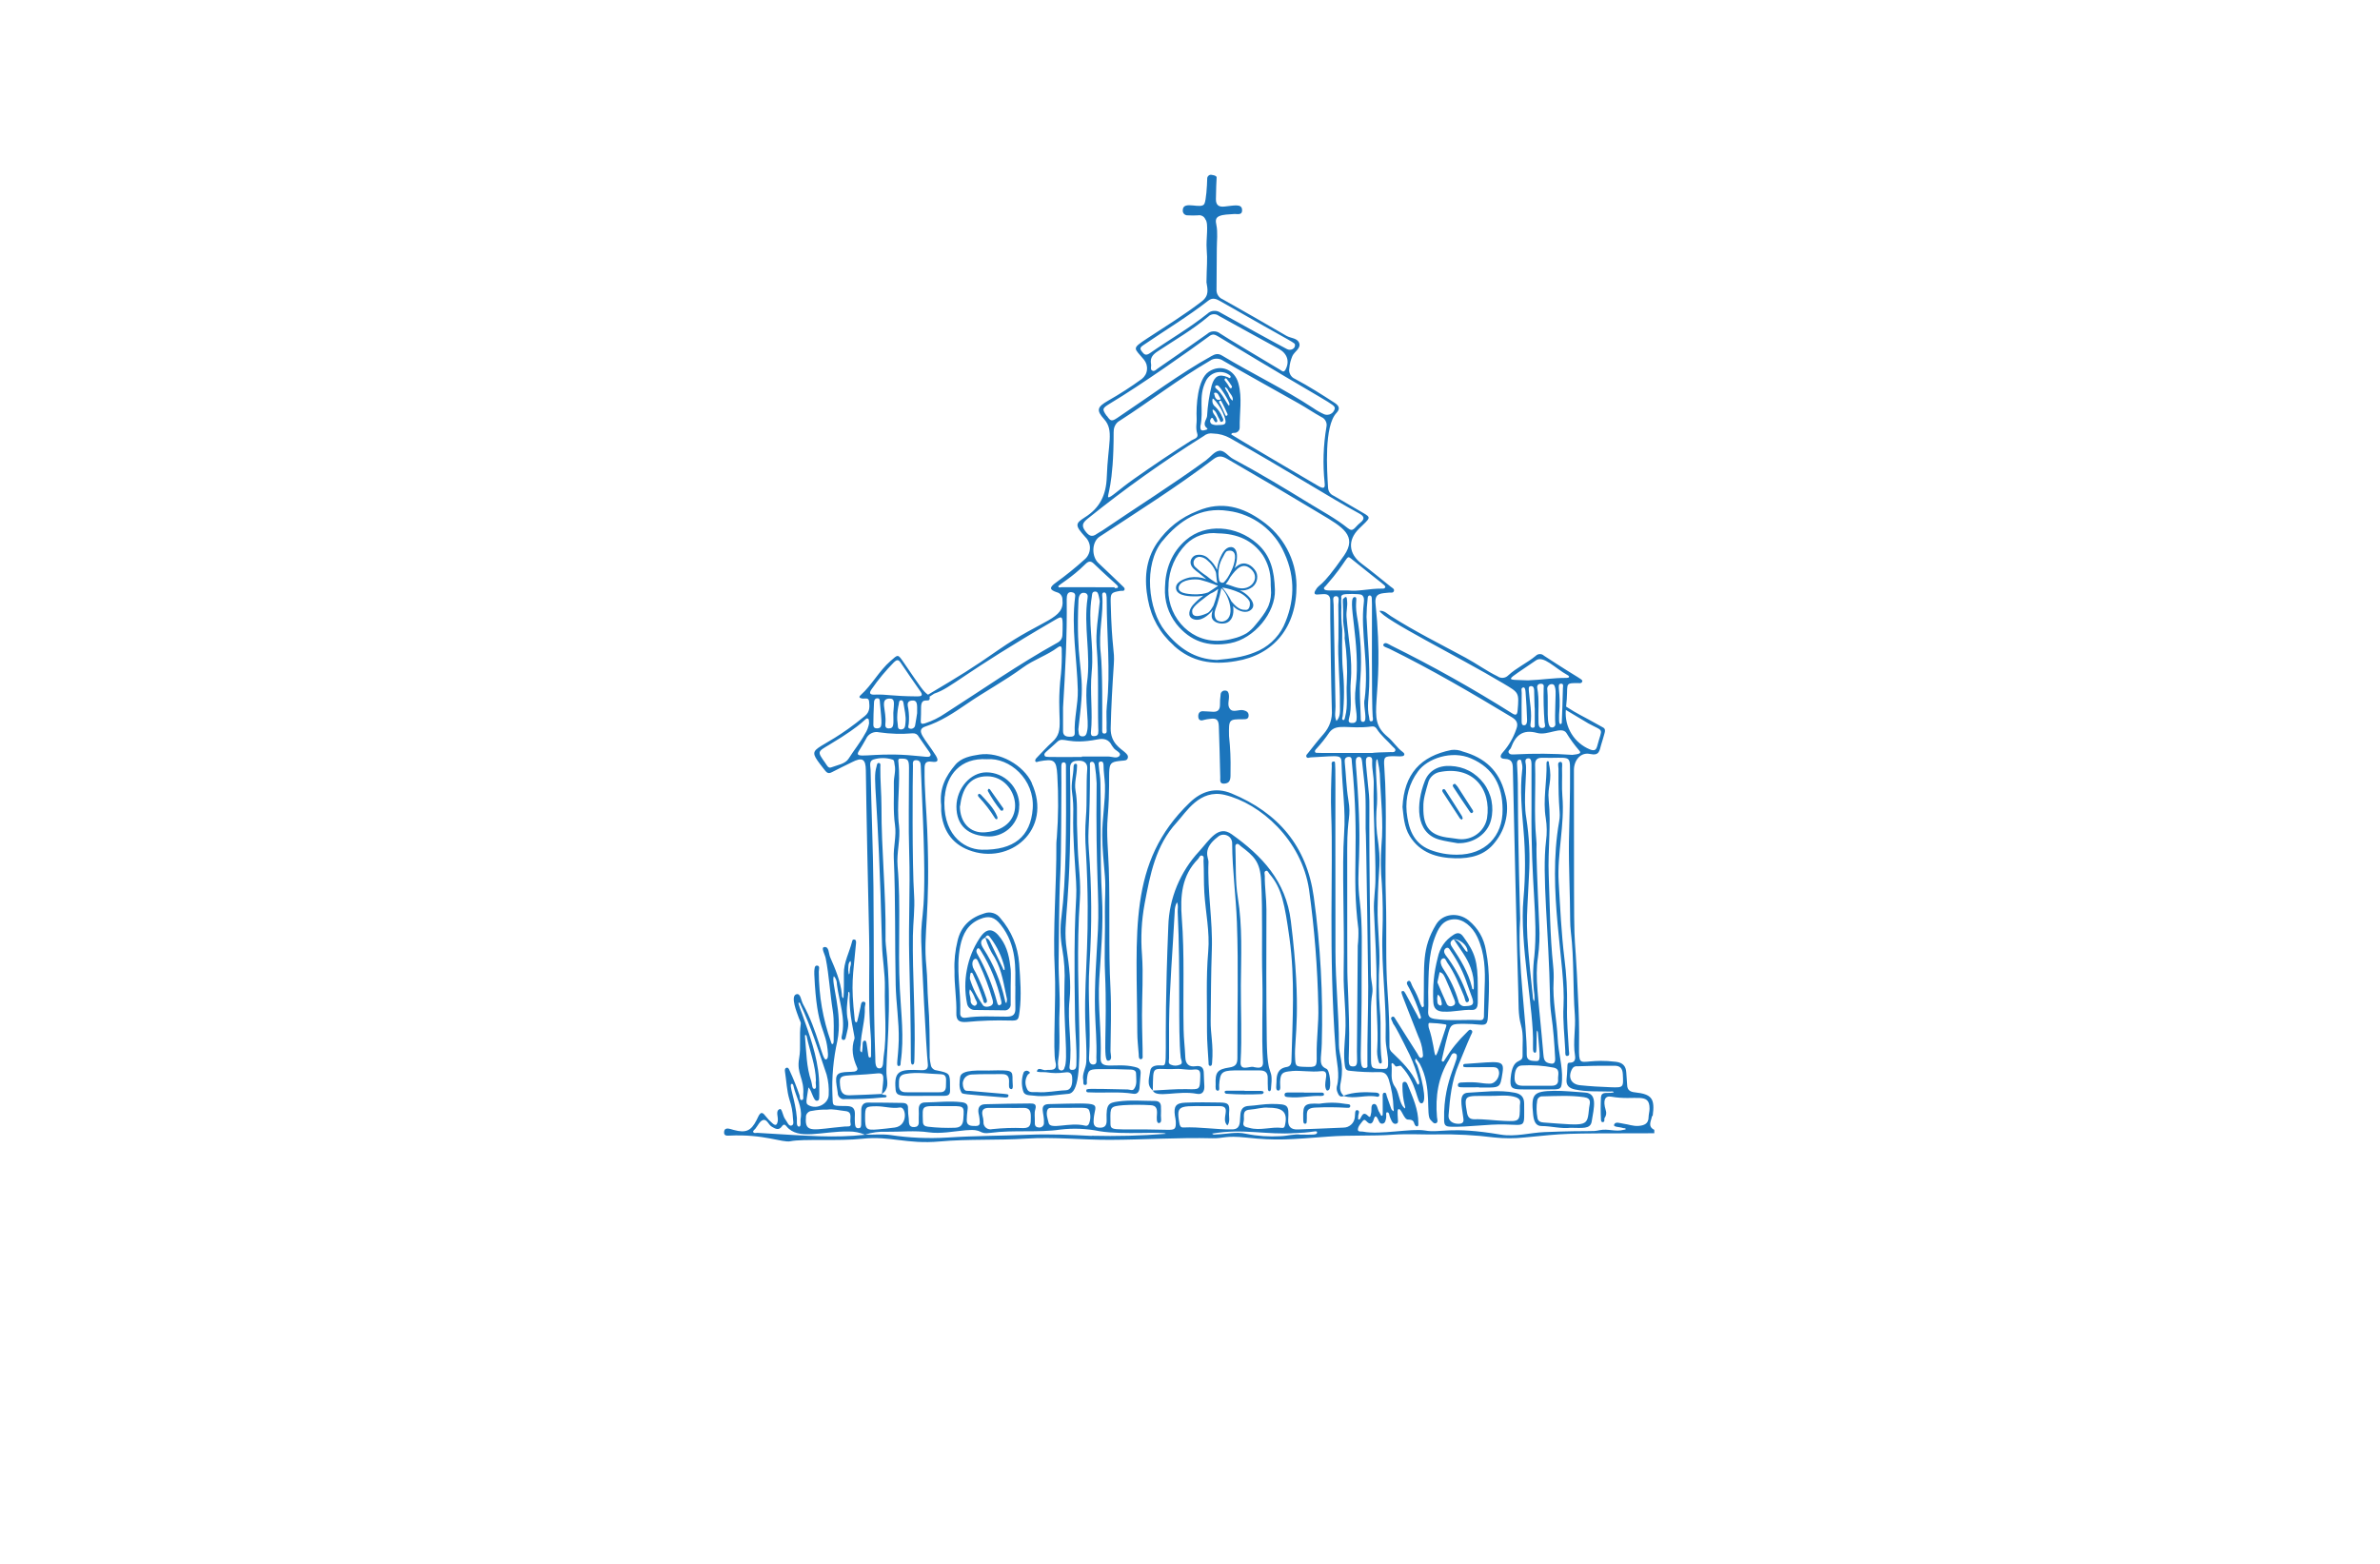 <?xml version="1.0" encoding="utf-8"?>
<!-- Generator: Adobe Illustrator 27.8.1, SVG Export Plug-In . SVG Version: 6.00 Build 0)  -->
<svg version="1.1" xmlns="http://www.w3.org/2000/svg" xmlns:xlink="http://www.w3.org/1999/xlink" x="0px" y="0px"
	 viewBox="0 0 350 230" style="enable-background:new 0 0 350 230;" xml:space="preserve">
<style type="text/css">
	.st0{fill:#1C75BC;stroke:#F1F2F2;stroke-miterlimit:10;}
	.st1{fill:#FFFFFF;stroke:#F1F2F2;stroke-miterlimit:10;}
	.st2{fill:#FFC648;stroke:#F1F2F2;stroke-miterlimit:10;}
	.st3{fill:#32D3F3;}
	.st4{fill:#825300;}
	.st5{fill:#AF2300;}
	.st6{fill:#AE6529;}
	.st7{fill:#A09F47;}
	.st8{fill:#003D50;}
	.st9{fill:#821600;}
	.st10{fill:#660C02;}
	.st11{fill:#974200;}
	.st12{fill:#725200;}
	.st13{fill:#AA5B08;}
	.st14{fill:#2B3990;}
	.st15{fill:#877F00;}
	.st16{fill:#9F00FF;}
	.st17{fill:#15FF00;}
	.st18{fill:#8D6195;}
	.st19{fill:#FFBA7B;}
	.st20{fill:#40006D;}
	.st21{fill:#8FD6D8;}
	.st22{fill:#A27021;}
	.st23{fill:#BC8200;}
	.st24{fill-rule:evenodd;clip-rule:evenodd;fill:#00245E;}
	.st25{fill:#AF1900;}
	.st26{fill-rule:evenodd;clip-rule:evenodd;fill:#877F00;}
	.st27{fill-rule:evenodd;clip-rule:evenodd;}
	.st28{fill:#00F9FF;}
	.st29{fill:#FFC648;}
	.st30{fill:#1C75BC;}
	.st31{clip-path:url(#SVGID_00000177484665650970605690000009951975018974354337_);fill:#369694;}
	.st32{fill:#F4A64E;}
	.st33{fill-rule:evenodd;clip-rule:evenodd;fill:#974200;}
	.st34{fill-rule:evenodd;clip-rule:evenodd;fill:#901E2E;}
	.st35{fill-rule:evenodd;clip-rule:evenodd;fill:#002D00;}
	.st36{fill-rule:evenodd;clip-rule:evenodd;fill:#B1CFC7;}
	.st37{fill:#FFD747;}
	.st38{fill:#074C00;}
	.st39{fill:#012A3F;}
	.st40{fill-rule:evenodd;clip-rule:evenodd;fill:#00F9FF;}
</style>
<g id="Layer_1">
</g>
<g id="Layer_2">
</g>
<g id="Layer_3">
</g>
<g id="Layer_4">
</g>
<g id="Layer_5">
</g>
<g id="Layer_6">
</g>
<g id="Layer_7">
</g>
<g id="Layer_8">
</g>
<g id="Layer_9">
</g>
<g id="Layer_10">
</g>
<g id="Layer_11">
</g>
<g id="Layer_12">
</g>
<g id="Layer_13">
	<g>
		<g>
			<g>
				<path class="st30" d="M202.54,161.3c0.33,0.08,0.56-0.56-0.18-0.61c-1.61-0.09-3.22-0.13-4.77,0.45
					c-0.71-0.63-0.52-1.46-0.38-2.2c0.45-2.56-0.31-3.78-0.31-5.27c0-4.58-0.5-9.13-0.51-13.71c-0.06-29.12,0.12-27.94-0.23-27.96
					c-0.45-0.03-0.31,0.4-0.31,0.65c-0.09,2.38-0.17,4.76-0.08,7.15c0.31,8.24-0.43,19.85,0.64,34.59c0.13,1.81,0.69,3.62,0.18,5.43
					c-0.05,0.3-0.01,0.58,0.11,0.85c0.15,0.4,0.37,0.77,0.91,0.52C199.25,161.7,200.91,160.94,202.54,161.3z M213.31,112.65
					c-1.79-0.09-3.18,0.69-3.78,2.22c-1.3,3.33-1.41,7.6,2.09,8.6c0.99,0.28,2.02,0.4,2.73,0.54c2.41,0.08,4.45-1.44,4.92-3.43
					c0.12-0.46,0.18-0.93,0.19-1.4c0.01-0.48-0.03-0.94-0.12-1.41c-0.09-0.47-0.24-0.92-0.43-1.35c-0.19-0.43-0.43-0.84-0.72-1.22
					c-0.29-0.38-0.61-0.72-0.97-1.03c-0.36-0.31-0.75-0.58-1.17-0.8c-0.42-0.22-0.86-0.39-1.32-0.51
					C214.26,112.74,213.79,112.67,213.31,112.65z M218.68,120.34c-0.09,0.47-0.26,0.91-0.52,1.32c-0.26,0.41-0.58,0.75-0.96,1.03
					c-0.39,0.29-0.82,0.49-1.28,0.61c-0.46,0.12-0.93,0.16-1.42,0.1c-0.41-0.04-0.82-0.13-1.23-0.17c-2.91-0.29-4.01-1.52-3.95-4.53
					c-0.04-1.16,0.35-2.34,0.69-3.53c0.09-0.39,0.28-0.74,0.57-1.02c0.29-0.29,0.63-0.48,1.02-0.58c4.93-1.05,7.76,2.39,7.08,6.79
					V120.34z M214.35,115.69c-0.12-0.15-0.25-0.3-0.39-0.42c-0.48,0.11-0.3,0.39-0.18,0.57c0.74,1.14,1.5,2.26,2.27,3.39
					c0.11,0.16,0.26,0.45,0.45,0.32c0.29-0.17,0.05-0.45-0.07-0.63C215.75,117.84,215.06,116.77,214.35,115.69z M225.46,163.92
					c0.1,0.91,0.34,1.7,1.25,1.69c1.41,0,2.79,0.42,4.28,0.26c1.63,0,2.89,0.24,3.08-0.91c0.34-2.08,0.91-4.16-0.98-4.28
					c-1.53-0.09-3.06-0.27-4.58-0.25C225.48,160.49,225.15,160.91,225.46,163.92L225.46,163.92z M232.92,161.36
					c1.23,0.17,0.85,0.9,0.78,1.53c-0.31,2.87-0.06,2.68-6.69,2.2c-0.45-0.03-0.83-0.18-0.91-0.66c-0.16-0.86-0.18-1.71-0.04-2.57
					c0.03-0.2,0.12-0.35,0.28-0.47c0.16-0.12,0.33-0.17,0.53-0.15C228.89,161.2,230.9,161.07,232.92,161.36z M221.3,116.65
					c-0.84-3.34-2.97-5.21-6.15-6.11c-0.55-0.23-1.12-0.31-1.71-0.24c-4.54,0.91-6.96,3.54-7.19,8.39c0.16,1.29,0.21,2.88,1.06,4.27
					c1.54,2.49,4.01,3.21,6.71,3.27c2.24,0.04,4.36-0.41,5.85-2.38c0.81-1.01,1.35-2.16,1.6-3.42
					C221.73,119.16,221.68,117.9,221.3,116.65L221.3,116.65z M214.3,125.7c-1.38,0.02-2.72-0.22-4.01-0.72
					c-2.51-1-3.18-3.21-3.43-5.57c-0.1-1.06-0.01-2.1,0.28-3.12c0.29-1.02,0.74-1.96,1.37-2.81c1.36-1.94,5-3.17,7.82-1.94
					c3.35,1.44,4.61,4.07,4.64,7.48C221.02,123.04,218.35,125.7,214.3,125.7L214.3,125.7z M212.59,116.26
					c-0.08-0.14-0.22-0.28-0.39-0.17c-0.17,0.11-0.1,0.31,0,0.45c0.83,1.27,1.66,2.55,2.49,3.82c0.06,0.09,0.19,0.13,0.29,0.19
					l0.13-0.2c-0.03-0.12-0.07-0.23-0.12-0.33C214.19,118.75,213.4,117.5,212.59,116.26L212.59,116.26z M230.19,154.57
					c0,0.28-0.05,0.75,0.26,0.73c0.46,0,0.28-0.5,0.27-0.78c-0.12-2.17-0.33-4.35-0.27-6.54c0.04-2.35-0.09-4.69-0.39-7.02
					c-0.45-3.72-0.62-7.47-0.84-11.21c-0.25-4.25,0.91-8.43,0.54-12.67c-0.11-1.35,0-2.71-0.05-4.07c0-0.34,0.13-0.99-0.23-0.96
					c-0.52,0.02-0.29,0.65-0.29,1.02c-0.06,6.54,0.37,6.18,0.09,7.77c-1.79,10.24,0.98,20.85,0.65,27.09
					C229.8,150.14,230.09,152.34,230.19,154.57z M220.96,157.77c0.31-1.96-0.45-1.64-5.33-1.31c-0.19,0-0.48,0-0.45,0.27
					c0,0.34,0.12,0.2,4.22,0.22c0.36,0,0.77-0.02,0.96,0.4c0.36,0.82-0.36,2.02-1.25,2.03c-1.44,0-1.57-0.32-4.09-0.18
					c-0.26,0-0.65,0.02-0.62,0.42c0.03,0.39,0.22,0.29,3.1,0.29v0.03C220.65,159.95,220.59,160.15,220.96,157.77z M243.04,164.14
					c0.35-2.56-0.1-3.22-2.63-3.49c-0.67-0.07-1.09-0.32-1.12-1.04c-0.03-0.62-0.09-1.24-0.13-1.86c-0.05-0.98-0.53-1.47-1.53-1.59
					c-6.98-0.84-5.03,2.98-5.49-7.79c-0.73-17.34-0.65-0.81-0.68-35.12c0-1.45,1-2.67,2.39-2.36c1.38,0.3,1.36-0.52,1.61-1.34
					c0.18-0.56,0.34-1.13,0.5-1.7c0.09-0.31,0.15-0.66-0.2-0.85c-3.77-2.12-3.47-1.81-5.45-3.08c0.41-3.36-0.43-3.46,1.66-3.46
					c0.24,0,0.58,0.09,0.68-0.16c0.18-0.43,0.18-0.08-5.6-3.87c-0.17-0.16-0.37-0.24-0.61-0.23c-0.23,0-0.43,0.09-0.6,0.26
					c-1.28,1.06-2.82,1.74-4.04,2.87c-0.21,0.21-0.46,0.33-0.76,0.36c-0.3,0.02-0.57-0.05-0.81-0.22c-1.64-0.8-3.11-1.88-4.72-2.75
					c-3.68-1.99-7.43-3.85-10.96-6.1c-0.52-0.33-0.98-0.86-1.69-0.79c0.54,1.29,11.57,6.71,18.24,10.7
					c2.27,1.36,2.31,1.28,2.08,3.95c-0.06,0.7-0.28,0.77-0.83,0.42c-5.75-3.62-11.66-6.94-17.75-9.95
					c-0.36-0.18-0.91-0.62-1.16-0.17c-0.16,0.31,0.56,0.48,0.91,0.65c6.18,3.04,12.1,6.51,17.99,10.06
					c0.75,0.45,0.95,0.96,0.65,1.73c-0.43,1.26-1.09,2.41-1.97,3.41c-0.51,0.55-0.45,0.96,0.28,0.98c1.07,0.03,1.17,0.64,1.18,1.47
					c0.03,2.02,0.67,29.48,0.8,32.9c0.06,1.59-0.05,3.23,0.4,4.8c0.42,1.47,0.18,2.95,0.23,4.43c0.04,1.36-1.45,0.04-1.75,3.3
					c-0.13,1.41,0.07,1.69,1.51,1.71c1.54,0.03,3.08,0,4.61,0c1.31,0,1.36-0.12,1.43-1.43c0.09-2.05-0.55-4.02-0.64-6.07
					c-0.13-2.79-0.77-5.57-0.6-8.4c0.04-0.77,0.01-1.54-0.07-2.31c-0.46-4.44-0.48-8.9-0.65-13.35c-0.14-3.66,0.38-7.33,0-10.99
					c-0.22-2.05,0.59-2.75,0.05-5.3c-0.03-0.15,0.03-0.39-0.16-0.42c-0.19-0.03-0.21,0.21-0.21,0.35c0.08,2.68-0.56,5.34-0.11,8.03
					c0.17,1.11,0.19,2.22,0.04,3.34c-0.62,5.06,0.41,13.4,0.58,22.86c0,0.91,0.07,1.82,0.19,2.72c0.31,2.12,0.46,4.26,0.57,6.41
					c0.04,0.87-0.39,0.86-1,0.68c-0.62-0.17-0.68-0.71-0.73-1.27c-0.75-8.76-1.26-11.19-0.8-14.29c0.21-1.55,0.28-3.12,0.19-4.68
					c-0.68-14.99-0.26-10.66-0.45-12.78c-0.34-3.62-0.05-7.24-0.16-10.84c-0.02-0.75,0.33-1.05,1.05-1.03
					c4.03,0.09,4.09-0.52,4.09,1.89c0.03,3.46-0.11,6.92-0.16,10.4c-0.05,3.86,0.17,7.74,0.18,11.6c0,0.45,0.04,1.24,0.1,1.71
					c0.49,4.07,0.28,8.18,0.59,12.27c0.14,1.97-0.3,3.94,0.02,5.91c0.09,0.53-0.02,1.05-0.71,1.06c-0.59,0-0.3,0.16-0.53,2.42
					c-0.09,0.93,0.35,1.33,1.23,1.52c1.72,0.37,3.47,0.25,5.21,0.31c0.17,0,0.38-0.1,0.51,0.12c-0.16,0.02-0.32,0.05-0.48,0.07
					c-0.54,0.06-1.33-0.19-1.41,0.62c-0.06,1.12-0.06,2.23,0,3.34c0,0.16,0.07,0.36,0.26,0.35c0.38-0.03,0.17-0.48,0.27-0.61
					c0.26-0.37,0.31-0.77,0.16-1.19c-0.41-1.36-0.15-2.12,0.81-1.95c3.56,0.64,5.67-0.73,5.64,1.77c0,0.41-0.13,0.82-0.14,1.23
					c0,0.99-0.66,1.24-1.48,1.3c-0.81,0.06-1.47-0.23-2.2-0.32c-0.5-0.06-1.24-0.4-1.4,0.17c-0.09,0.33,0.82,0.29,1.27,0.45
					c0.24,0.09,0.45-0.04,0.45,0.2c-0.11,0.04-0.22,0.07-0.33,0.08c-1.15,0.32-2.31-0.2-3.46,0.04c-1.4,0.29-0.74,0-8.18,0.29
					c-2.14,0.09-4.25,0.73-6.42,0.37c-7.5-1.27-8.82-0.2-11.11-0.6c-2.09-0.35-6.55,0.66-9.15,0.16c-0.26-0.05-0.72,0.07-0.74-0.27
					c0-0.5,0.4-0.88,0.69-1.27c0.29-0.39,0.48-0.07,0.69,0.13c0.46,0.42,0.76,0.2,0.91-0.27c0.15-0.48,0.31-0.91,0.68-0.11
					c0.13,0.29,0.26,0.68,0.66,0.62c0.41-0.06,0.46-0.52,0.53-0.88c0.06-0.28-0.11-0.77,0.12-0.79c0.38-0.03,0.31,0.48,0.45,0.74
					c0.09,0.15,0.3,1.04,0.84,0.95c0.54-0.09,0.25-0.41,0.27-1.81c0-0.11,0.03-0.29,0.1-0.33c0.45-0.24,0.79,1.52,1.43,1.52
					c0.64,0,0.82,0.17,0.96,0.67c0.04,0.14,0.22,0.33,0.32,0.33c0.29,0,0.23-0.27,0.24-0.45c0.02-2.04-0.83-3.85-1.58-5.68
					c-0.08-0.22-0.24-0.5-0.53-0.41s-0.21,0.41-0.23,0.64c0,0.95,0.11,1.89,0.34,2.82c0.03,0.15,0.14,0.31,0,0.45
					c-0.11-0.11-0.21-0.23-0.31-0.36c-0.57-0.9-0.56-2.05-1.13-2.84c-0.77-1.07-0.37-2.15-0.5-3.21c-0.04-0.37,0.16-0.3,0.35-0.09
					c0.19,0.2,0.2,0.38,0.45,0.31c0.53-0.13,0.53-0.14,0.65,0c2.4,2.55,2.22,5.48,2.95,5.43c1.03-0.04-0.19-4.49-0.62-5.62
					c-0.11-0.31-0.48-0.58-0.21-0.97c0.21,0.25,0.41,0.51,0.58,0.78c1.88,3.47,0.83,7.57,1.59,8.25c0.23,0.21,0.45,0.62,0.8,0.48
					c0.35-0.14,0.17-0.58,0.14-0.91c-0.26-3,0.17-5.85,1.78-8.45c0.23-0.36,0.39-1.15,0.94-0.88c0.98,0.48-1.82,3.51-1.67,9.7
					c0,0.79,0.14,1.05,1,1.06c2.66,0.07,5.27-0.39,7.93-0.33c3.18,0.07,2.84,0.57,2.84-3.06c0-0.94-0.42-1.42-1.36-1.61
					c-2.3-0.45-4.61-0.11-6.91,0c-1.46,0.06-0.88,1.98-0.72,3.41c0.05,0.49,0.31,1.14-0.61,1.16c-0.92,0.02-1.57-0.45-1.52-1.22
					c0.2-2.55,0.46-5.09,1.48-7.49c0.61-1.44,1.17-2.91,1.82-4.34c0.11-0.24,0.36-0.55,0.02-0.75c-0.25-0.15-0.45,0.17-0.61,0.32
					c-1.26,1.21-2.34,2.55-3.25,4.04c-0.08,0.13-0.16,0.35-0.35,0.28s-0.09-0.29-0.06-0.45c0.25-1.04,0.46-2.09,0.75-3.12
					c0.52-2,0.53-1.98,2.68-1.97c0.66,0,1.33,0.04,1.99,0.11c1.03,0.1,1.26-0.03,1.32-1.17c0.15-3.25,0.36-6.52-0.29-9.74
					c-0.3-1.79-1.15-3.26-2.55-4.42c-1.55-1.24-3.81-1.01-4.78,0.6c-2.14,3.56-1.72,5.84-1.82,11.57c0,0.22,0.13,0.53-0.2,0.62
					c-0.05,0-0.22-0.31-0.29-0.49c-0.28-0.87-0.65-1.7-1.11-2.48c-0.21-0.32-0.3-1.07-0.66-0.91c-0.5,0.24,0,0.78,0.17,1.15
					c0.62,1.22,1.14,2.48,1.56,3.78c0.05,0.22,0.26,0.52-0.03,0.64c-0.17,0.07-0.26-0.27-0.35-0.45c-2.01-3.67-1.9-3.72-2.22-3.62
					c-0.32,0.1-0.34-0.2,2.32,6.62c0.34,0.72,0.56,1.47,0.65,2.26c0,0.31,0.19,0.78-0.15,0.91c-0.33,0.13-0.48-0.37-0.64-0.62
					c-1.07-1.66-2.12-3.35-3.18-5.02c-0.12-0.19-0.24-0.53-0.53-0.36c-0.29,0.17-0.05,0.45,0.03,0.66c0.35,0.94-0.26-0.83,2.58,4.95
					c0.57,1.24,1.03,2.53,1.36,3.85c0.11,0.37-0.11,0.72-0.3,0.31c-0.82-1.81-2.22-3.17-3.64-4.53c-0.27-0.23-0.41-0.52-0.41-0.87
					c0.02-2.71-0.08-5.43-0.28-8.14c-0.33-4.44-0.1-8.89-0.24-13.34c-0.21-6.56,0.23-13.12-0.24-19.68c-0.11-1.5,0-1.57,1.59-1.55
					c0.33,0,1.15,0.1,1.3-0.12c0.16-0.22-0.03-0.4-0.2-0.52c-0.84-0.62-1.38-1.54-2.18-2.2c-3.52-2.93-0.28-5.02-1.8-19.6
					c-0.17-1.64,0.91-1.49,1.93-1.62c0.27-0.04,0.64,0.11,0.77-0.22c0.13-0.33-0.25-0.48-0.46-0.65c-1.42-1.14-2.82-2.3-4.28-3.39
					c-1.92-1.44-2.1-3.45-0.4-5.13c1.7-1.67,1.9-1.6,0.51-2.4c-1.4-0.8-2.79-1.64-4.19-2.44c-0.54-0.24-0.83-0.65-0.86-1.24
					c-0.15-2.5-0.6-9,1.23-10.95c0.54-0.58,0.46-1.01-0.24-1.48c-1.91-1.24-3.83-2.46-5.84-3.53c-0.31-0.13-0.55-0.35-0.71-0.65
					c-0.16-0.31-0.2-0.62-0.13-0.95c0.05-0.62,0.21-1.21,0.45-1.78c0.31-0.65,1.27-1.12,1-1.89c-0.27-0.76-1.24-0.7-1.88-1.07
					c-3.1-1.81-6.22-3.6-9.37-5.37c-0.29-0.12-0.52-0.31-0.69-0.58c-0.17-0.27-0.24-0.56-0.22-0.88c0-0.76,0.04-4.72,0.04-5.94
					c0-1.23,0.17-2.42-0.07-3.58c-0.11-0.51-0.15-0.99,0.4-1.24c0.63-0.29,1.41-0.24,2.13-0.32c0.49-0.06,1.3,0.27,1.26-0.62
					c-0.05-0.95-1.19-0.62-2.62-0.48c-0.8,0.08-1.24-0.21-1.23-1.1c0.05-3.4,0.18-3.16,0.05-3.32c-0.13-0.16-0.51-0.22-0.71-0.25
					c-0.16-0.02-0.31,0.02-0.43,0.13s-0.19,0.25-0.19,0.41c-0.02,1.11-0.16,3.19-0.41,3.71c-0.42,0.91-3.12-0.54-3.18,0.91
					c-0.01,0.1-0.01,0.21,0.02,0.31c0.03,0.1,0.08,0.19,0.15,0.27c0.07,0.08,0.16,0.14,0.26,0.17c0.1,0.04,0.2,0.06,0.31,0.05
					c0.5,0.03,0.99,0.03,1.49,0c0.23-0.04,0.44-0.01,0.65,0.1c0.21,0.11,0.35,0.28,0.44,0.49c0.53,0.61,0.07,2.91,0.19,4.36
					c0.14,1.71,0,2.43-0.03,4.89c0.16,1.03,0.45,1.95-0.72,2.84c-2.56,1.97-5.31,3.66-8.01,5.43c-2.37,1.56-1.9,1.36-0.46,3.12
					c0.17,0.21,0.29,0.44,0.37,0.69c0.07,0.26,0.1,0.51,0.07,0.78c-0.02,0.27-0.1,0.52-0.23,0.75c-0.13,0.23-0.3,0.43-0.51,0.6
					c-1.6,1.17-3.27,2.24-4.99,3.22c-1.59,0.91-1.76,1.39-0.57,2.71c1.49,1.65,0.56,3.57,0.39,8.52c-0.09,2.58-0.98,4.52-3.23,5.92
					c-1.39,0.9-1.52,1.14,0.08,2.9c0.23,0.22,0.4,0.48,0.52,0.78c0.12,0.3,0.17,0.61,0.15,0.93c-0.02,0.32-0.1,0.62-0.25,0.91
					c-0.14,0.28-0.34,0.52-0.59,0.72c-1.32,1.19-2.71,2.31-4.15,3.35c-1.01,0.72-0.98,1.06,0.14,1.43c0.25,0.06,0.44,0.19,0.59,0.39
					c0.15,0.2,0.22,0.42,0.22,0.67c0.34,2.94-2.79,2.82-9.38,7.39c-4.09,2.85-5.52,3.71-10.39,6.61c-0.71-0.5-1.03-1.03-3.56-4.72
					c-0.89-1.29-0.82-1.23-1.95-0.24c-1.7,1.48-2.73,3.53-4.39,5.02c-0.41,0.37-0.04,0.45,0.26,0.51c0.37,0.05,0.91-0.22,0.98,0.43
					c0.08,0.77,0.13,1.51-0.62,2.13c-7.21,5.98-9.06,3.95-6.08,7.74c0.42,0.54,0.62,0.87,1.28,0.5c0.93-0.5,1.93-0.95,2.89-1.44
					c1.52-0.78,2.03-0.49,2.05,1.18c0.04,4.17,0.38,20.46,0.48,24.43c0.12,4.87-0.19,9.74,0.24,14.6c0.08,0.94,0.04,1.9,0.04,2.84
					c0,0.15,0.04,0.38-0.17,0.38c-0.21,0-0.21-0.22-0.24-0.37c-0.26-1.76-0.21-2.23-0.6-2.1c-0.28,0.1-0.21,0.56-0.24,1.01
					c0,0.24-0.06,0.48-0.09,0.71c-0.36-0.16-0.22-0.48-0.23-0.74c0-0.12,0.04-0.25,0.05-0.37c0.06-1.86,0.69-3.65,0.61-5.52
					c0-0.3,0.3-0.77-0.18-0.83c-0.37-0.04-0.39,0.45-0.45,0.77c-0.26,1.07-0.46,2.26-0.57,2.26c-0.28,0-0.27-0.26-0.29-0.45
					c-0.59-5.49-0.26-6.08,0.2-11.22c0-0.19,0.03-0.45-0.24-0.5c-0.26-0.05-0.3,0.12-0.34,0.28c-0.39,1.59-1.25,3.07-1.21,4.77
					c0,0.68,0.03,2.64-0.06,3.58c-0.27-0.13-0.22-0.42-0.24-0.63c-0.21-1.92-0.96-3.67-1.72-5.41c-0.24-0.55-0.14-1.64-0.91-1.47
					c-0.45,0.1,0.15,1.08,0.26,1.65c0.5,2.55,0.63,5.16,1.04,7.72c0.23,1.49,0.11,2.97,0.13,4.45c0,0.15-0.05,0.41-0.13,0.42
					c-0.21,0.06-0.22-0.17-0.27-0.32c-1.18-3.34-1.78-6.77-1.79-10.3c0-0.32,0.23-0.91-0.28-0.91c-0.35,0-0.34,0.45-0.38,0.82
					c-0.01,0.15-0.01,0.3,0,0.45c0.38,8.71,1.75,7.74,2.01,11.7c0,0.3,0.03,0.77-0.31,0.84c-0.54,0.09-1.17-4.13-3.36-8.14
					c-0.3-0.54-0.34-1.66-0.99-1.45c-0.91,0.29,0.11,2.74,0.4,3.55c0.09,0.27,0.31,0.56,0.26,0.81c-0.26,1.68,0.06,3.39-0.24,5.06
					c-0.41,2.32,0.8,2.96,0.6,5.35c-0.02,0.28,0.11,0.72-0.17,0.78c-0.39,0.07-0.3-0.41-0.36-0.65c-0.42-1.25-0.91-2.48-1.47-3.68
					c-0.08-0.19-0.18-0.45-0.4-0.42c-0.32,0.04-0.32,0.35-0.28,0.59c0.22,1.36,0.25,2.79,0.67,4.14c0.3,0.87,0.46,1.76,0.5,2.67
					c0,0.38,0.23,0.97-0.21,1.11c-0.43,0.14-0.63-0.56-0.91-0.91c-0.38-0.48-0.48-1.63-0.8-1.52c-0.71,0.25-0.21,1.14-0.31,1.75
					c-0.1,0.61-0.31,0.77-0.79,0.34c-0.37-0.31-0.71-0.67-1.01-1.06c-0.71-0.99-0.95-0.13-1.32,0.6c-0.81,1.59-1.57,1.92-3.34,1.45
					c-0.58-0.15-1.36-0.51-1.43,0.28c-0.05,0.53,0.3,0.58,0.73,0.55c5.12-0.26,7.84,1.07,9.01,0.83c1.88-0.39,7.13,0,10.59-0.37
					c4.09-0.45,6.49,0.84,11.4,0.4c4.21-0.38,8.44-0.15,12.66-0.42c4.14-0.27,8.28,0.2,12.42,0.18c5-0.02,9.99-0.36,15.03-0.23
					c1.56,0.04,1.82-0.43,4.95-0.1c4.46,0.48,6.36,0.28,12.09-0.15c3.18-0.24,6.36-0.05,9.54-0.28c2.13-0.15,4.3,0,6.43-0.04
					c2.81-0.05,5.61,0.1,8.4,0.45c1.49,0.16,2.97,0.16,4.46,0c6.44-0.61,4.73-0.6,19.08-0.62v-0.5c-1.03-0.5-0.45-1.32-0.35-1.97
					V164.14z M233.58,106.39c2.42,1.3,2.03,0.55,1.31,3.32c-0.17,0.64-0.45,0.75-1.07,0.51c-0.57-0.23-1.09-0.55-1.55-0.94
					c-0.47-0.39-0.86-0.86-1.18-1.38c-0.32-0.52-0.55-1.08-0.69-1.68c-0.14-0.6-0.18-1.2-0.13-1.81
					C230.31,104.45,233.37,106.28,233.58,106.39z M225.86,97.13c1.13-0.79,2.73,1.09,4.71,2.19c0.33,0.19,0.17,0.38-0.17,0.38
					c-1.91-0.02-3.79,0.3-5.69,0.36C221.17,99.9,221.21,100.36,225.86,97.13L225.86,97.13z M229.54,100.55
					c0.45-0.04,0.31,0.42,0.3,0.66c-0.03,1.64-0.1,3.29-0.16,4.94c0,0.14,0,0.37-0.23,0.33c-0.23-0.04-0.17-0.83-0.17-1.4
					C229.61,101.69,228.83,100.6,229.54,100.55L229.54,100.55z M228.72,106.43c0.03,0.16-0.01,0.29-0.12,0.41
					c-0.11,0.11-0.24,0.17-0.4,0.15c-0.91,0.04-0.45-3.34-0.65-5.53c-0.04-0.2-0.01-0.37,0.1-0.54c0.11-0.17,0.27-0.27,0.47-0.3
					c0.53-0.05,0.54,0.41,0.62,0.76c0.1,0.48-0.13,3.82-0.02,5.02L228.72,106.43z M226.07,101.22c-0.07-0.38,0.09-0.66,0.53-0.66
					s0.45,0.29,0.41,0.61c-0.04,1.68,0,3.36,0.13,5.04c0.03,0.31,0.29,0.82-0.32,0.86c-0.51,0.03-0.55-0.42-0.57-0.79
					C226.18,104.59,226.39,102.9,226.07,101.22z M224.83,101.6c0-0.28-0.11-0.66,0.29-0.69c0.4-0.03,0.48,0.32,0.49,0.61
					c0.02,0.91,0.06,2.72,0.09,2.72v2.22c0,0.24,0.08,0.56-0.27,0.57c-0.35,0.02-0.4-0.27-0.36-0.52
					C225.33,104.86,224.95,103.24,224.83,101.6L224.83,101.6z M223.78,101.93c0.02-0.3-0.19-0.77,0.25-0.83
					c0.25-0.03,0.3,0.45,0.32,0.72c0.1,1.36,0.19,2.72,0.22,4.07c0,0.29-0.03,0.78-0.45,0.78s-0.34-0.49-0.35-0.78
					C223.76,105.37,223.76,102.3,223.78,101.93L223.78,101.93z M228.5,157.02c1.01,0.23,0.57,1.12,0.63,1.75
					c0.06,0.63-0.31,0.91-0.91,0.91h-4.33c-0.75,0-1.14-0.3-1.16-1.09c0-1.16,0.31-1.88,1.1-1.89
					C225.4,156.6,226.96,156.72,228.5,157.02L228.5,157.02z M225.98,151.89c0.01-0.12,0.04-0.24,0.08-0.35
					c0.05,0.1,0.08,0.21,0.1,0.32c0.33,3.87,0.46,4.23-0.33,4.19c-0.6-0.03-1.32-0.03-1.31-0.95c0.05-4.61-1.4-13.34-0.97-19.97
					c-0.54-20.54-0.17-17.55-0.46-22.85c0-0.26,0.07-0.53,0.37-0.55c0.3-0.02,0.26,0.27,0.32,0.45c0.1,0.36,0.13,0.73,0.07,1.1
					c-0.35,2.93-0.05,5.84,0.19,8.76c0.3,3.38,0.3,6.75,0,10.13c-0.61,6.61,1.57,16.41,1.4,21.55c-0.01,0.16-0.01,0.33,0,0.5
					c0.02,0.23,0,0.59,0.28,0.6C225.99,154.83,225.94,154.73,225.98,151.89z M225.64,140.61c-0.24,1.89-0.24,3.78,0,5.67
					c0.03,0.32,0.03,0.65,0,0.97c-0.26-0.24-0.21-0.59-0.24-0.87c-1.2-11.21-0.87-10.22-0.55-17.62c0.18-2.84,0.04-5.68-0.4-8.5
					c-0.49-2.72,0.17-6.79-0.09-8.01c-0.06-0.28-0.09-0.64,0.29-0.71c0.64-0.12,0.57,0.65,0.57,1.5v5.81
					C225.11,130.07,226.2,134.86,225.64,140.61z M222.79,110.95c-0.32,0-0.73,0.08-0.91-0.23c-0.18-0.31,0.23-0.48,0.32-0.74
					c0.67-1.81,1.7-2.77,3.87-2.18c1.53,0.42,3.55-1.04,4.27-0.02c0.56,0.92,1.19,1.78,1.89,2.59c0.51,0.53-0.39,0.56-1.01,0.65
					C228.41,110.82,225.6,110.8,222.79,110.95L222.79,110.95z M236.83,159.9c-1.48-0.05-2.97-0.14-4.44-0.29
					c-1.36-0.13-1.85-1.18-1.21-2.38c0.17-0.32,0.44-0.46,0.81-0.41c2.8-0.07,2.02-0.09,5.45-0.08c0.81,0,1.16,0.39,1.21,1.22
					c0.1,1.99,0.13,2.01-1.83,1.94H236.83z M218.89,161.18c1.36,0.02,2.5-0.17,3.64,0.08c1.36,0.3,0.98,0.88,0.98,1.36
					c0,2.29,0,2.34-2.36,2.23c-1.45-0.06-2.88-0.28-4.33-0.24c-0.63,0-0.94-0.24-1.07-0.91c-0.49-2.73-0.37-2.52,3.13-2.52H218.89z
					 M212.61,151.17c-2.18,6.59-1.11,4.07-2.51-0.07c-0.05-0.35-0.08-0.67,0.14-0.66c0.78,0.02,1.55,0.09,2.31,0.22
					C212.82,150.69,212.66,150.98,212.61,151.17z M210.03,148.61c0.05-0.91,0-1.81,0-2.71c0.07-2.68,0-5.38,0.95-7.95
					c0.51-1.36,1.1-2.65,2.81-2.75c1.36-0.08,2.73,1.06,3.46,2.61c1.11,2.36,1.19,4.87,1.08,7.39c-0.06,1.32-0.05,2.64-0.1,3.96
					c0,0.4,0.05,0.91-0.58,0.88c-2.23-0.12-4.47,0.15-6.7-0.19C210.11,149.71,209.98,149.34,210.03,148.61z M203.77,152.58
					c-0.03,1.36,0.43,2.63,0.36,3.98c-0.02,0.6-0.17,0.65-0.69,0.65c-1.82-0.03-1.82,0-1.82-1.77c0-6.79-0.09-7.61,0.18-9.28
					c0.16-0.95-0.18-1.88-0.2-2.83c-0.53-32.99,0.15-21.71-0.62-29.9c-0.14-1.53-0.25-2.08,0.31-2.12c0.56-0.04,0.52,0.45,0.5,0.82
					c-0.03,1.07,0.27,2.14,0.23,3.2c-0.13,4.66,0.3,9.31,0.25,13.97c0,1.53-0.28,3.04-0.22,4.57c0.15,3.83,0.45,7.66,0.36,11.48
					c-0.08,2.94,0.31,5.85,0.13,8.77c-0.07,0.67,0,1.32,0.19,1.96c0.06,0.15,0.09,0.36,0.3,0.33c0.2-0.02,0.19-0.23,0.17-0.39
					c-0.34-2.5-0.03-5.02-0.28-7.54c-0.17-2.26-0.2-4.52-0.07-6.79c0.08-2.72-0.3-5.43-0.26-8.14c0.09-6.99,0.65-5.85-0.09-10.98
					c-0.15-1.44-0.15-2.87,0-4.31c0.11-2.07-0.23-4.11-0.14-6.16c0.02-0.15,0.05-0.31,0.09-0.45c0.19,0.08,0.16,0.27,0.19,0.42
					c0.13,0.57,0.22,1.14,0.27,1.71c0.12,3.54,0.58,7.06,0.24,10.61c-0.13,1.86-0.11,3.71,0.06,5.56c0.15,2.39,0.18,4.78,0.09,7.17
					C203.12,142.29,203.91,147.43,203.77,152.58z M200.86,157.06c-1.24,0.21-0.55-1.23-0.62-14c0-3.49,0.15-6.99-0.27-10.49
					c-0.64-5.27,0.52-5.88-0.49-19c-0.04-0.49-0.09-0.99-0.1-1.48c0-0.32,0-0.73,0.42-0.77c0.42-0.04,0.46,0.37,0.51,0.7
					c0.59,5.43,0.52,4.15,0.52,9.86c0.08,0,0.38,23.17,0.38,23.22c0,3.83-0.16,7.66-0.12,11.49
					C201.11,156.77,201.15,157.01,200.86,157.06z M199.01,156.84c-1.11,0.03-0.46-0.82-0.63-6.9c-0.31-10.98-0.24,0.57-0.26-25.08
					c0-4.98,0.61-4.53,0.16-7.28c-0.3-1.81-0.33-3.62-0.52-5.43c-0.05-0.43,0.02-0.77,0.5-0.83c0.6-0.07,0.5,0.41,0.54,0.75
					c1.22,12.34-0.11,16.06,0.96,24.56c0.03,0.82,0,1.64-0.09,2.46c-0.05,5.19-0.09,10.37-0.12,15.56c0,1.47,0.2,2.16-0.54,2.2
					V156.84z M202.44,107.16c0.64,1.03,1.6,1.77,2.39,2.66c0.16,0.17,0.46,0.33,0.35,0.6c-0.1,0.26-0.42,0.19-0.65,0.19
					c-0.91,0-2.73,0.09-2.73,0.13c-8.5,0-8.26,0.03-8.36-0.08c-0.17-0.2,0-0.39,0.14-0.53c0.7-0.76,1.34-1.56,1.92-2.42
					c1.08-1.42,2.75-0.42,6.19-0.86C202.01,106.79,202.26,106.89,202.44,107.16z M196.83,93.91c-0.15,2.88,0.26,6.37,0.22,9.87
					c0,0.78,0.11,1.61-0.51,2.26c-0.34-0.7-0.13-1.45-0.14-2.17c-0.1-4.98-0.2-9.97-0.28-14.96c0-0.45-0.26-1.24,0.34-1.23
					c0.61,0,0.35,0.81,0.35,1.27C196.85,90.41,196.83,91.85,196.83,93.91z M200.64,102.96c-0.14,1.07,0.51,3.11-0.13,3.2
					c-0.43,0.06-0.4-0.34-0.4-0.61c-0.04-1.93-0.24-3.84-0.05-5.79c0.22-3.1,0.04-6.18-0.52-9.23c-0.34-2.06,0.18-2.67-0.3-2.72
					c-1.3-0.1,0.91,6.74,0.13,13.24c-0.31,2.53,0.26,3.65,0.12,4.81c-0.04,0.4-0.38,0.5-0.74,0.47c-0.36-0.02-0.49-0.23-0.38-0.59
					c0.52-1.81,0.11-3.69,0.27-5.54c0.3-3.19-0.38-6.33-0.62-9.5c-0.06-0.8,0.18-1.56,0.08-2.34c-0.03-0.29,0-0.91-0.55-0.3
					c-0.02,0.02-0.03,0.04-0.06,0.05c-0.04,0.53,0.04,1.13,0.03,1.64c0,0.51,0,1.04,0,1.56c0.05,0.81,0.3,1.72,0.22,2.54
					c0.32,2.2,0.43,4.42,0.32,6.64c-0.11,1.63,0.2,3.29-0.24,4.91c-0.05,0.19-0.08,0.53-0.26,0.5c-0.33-0.07-0.12-0.39-0.1-0.6
					c0.25-2.34,0.25-4.67,0-7.02c-0.14-1.35-0.08-5.67-0.07-5.72c-0.13-1.08-0.17-2.17-0.13-3.26c0-0.45-0.06-0.91,0-1.36
					c-0.07-0.21,0-0.37,0.2-0.47c0.27-0.17,2.58-0.16,2.81,0.03c0.39,0.31,0.33,0.74,0.29,1.15c-0.53,4.46,0.82,8.9,0.11,14.3
					L200.64,102.96z M201.89,105.48c0,0.24,0.11,0.58-0.23,0.6c-0.34,0.02-0.25-0.33-0.31-0.56c-0.36-1.52-0.04-3.04,0-4.55
					c0.12-3.42-0.24-6.83-0.39-10.25c0.01-0.94,0.07-1.88,0.18-2.82c0.03-0.42,0.55-0.45,0.59,0.02c0.02,0.32,0.03,0.66,0.03,0.99
					c0.01,0.74-0.07,14.48,0.11,16.59V105.48z M203.7,86.39c-0.09,0.22-0.35,0.18-0.55,0.18c-1.74-0.02-3.45,0.45-4.86,0.27
					c-2.83,0-3.33,0.06-3.52-0.16c-0.2-0.22,0.06-0.37,0.19-0.51c3.41-3.88,2.97-4.63,3.71-4.03c5.12,4.16,5.16,3.95,5.02,4.28
					L203.7,86.39z M167.9,51.67c-0.4-0.49-0.07-0.7,0.3-0.95c3.18-2.17,6.47-4.15,9.5-6.51c0.62-0.48,1.15-0.26,1.71,0.06
					c11.47,6.58,11,6.05,11.03,6.51c0.03,0.46-0.59,0.86-1.18,0.56c-0.91-0.45-8.18-4.45-9.78-5.36c-0.3-0.2-0.62-0.29-0.99-0.26
					c-0.36,0.02-0.67,0.17-0.93,0.42c-2.68,2.14-5.66,3.85-8.47,5.81C168.45,52.38,168.23,52.09,167.9,51.67z M169.26,53.48
					c-0.14-0.88,0.3-1.36,0.99-1.81c2.51-1.66,5.13-3.17,7.45-5.12c0.21-0.21,0.47-0.32,0.76-0.34c0.3-0.01,0.56,0.06,0.8,0.25
					c2.92,1.63,5.86,3.23,8.79,4.84c1.26,0.69,1.64,1.85,0.99,3.07c-0.27,0.51-0.57,0.14-0.81,0c-2.05-1.23-7.95-4.73-8.8-5.32
					c-0.29-0.23-0.61-0.33-0.97-0.32c-0.36,0.01-0.67,0.14-0.94,0.39c-1.85,1.33-7.06,4.95-7.11,4.97c-0.31,0.17-0.6,0.61-0.96,0.42
					C169.09,54.33,169.37,53.83,169.26,53.48L169.26,53.48z M162.75,61.17c-0.72-1.04-0.65-1.12,0.46-1.81
					c4.68-2.8,11.89-7.9,14.67-9.95c0.46-0.33,0.78-0.22,1.23,0.05c16.72,10.13,17.12,9.92,17.19,10.59
					c-0.03,0.17-0.09,0.32-0.19,0.46c-0.1,0.14-0.22,0.26-0.37,0.34c-0.15,0.09-0.31,0.14-0.48,0.15c-0.17,0.02-0.34,0-0.5-0.06
					c-0.57-0.25-1.11-0.55-1.62-0.91c-4.32-2.85-9-5.07-13.43-7.74c-0.6-0.37-1.04-0.21-1.59,0.1c-4.7,2.62-9,5.86-13.47,8.84
					c-1.15,0.8-1.27,0.81-1.88-0.08L162.75,61.17z M163.78,63.5c-0.01-0.34,0.06-0.65,0.22-0.95c0.16-0.3,0.39-0.53,0.69-0.69
					c4.45-2.85,8.63-6.13,13.22-8.79c0.3-0.22,0.63-0.32,1-0.32c0.37,0,0.7,0.11,1,0.32c3.68,2.15,7.42,4.19,11.12,6.29
					c1.11,0.63,2.18,1.36,3.3,1.98c0.28,0.12,0.48,0.31,0.62,0.58c0.14,0.27,0.18,0.55,0.12,0.84c-0.47,2.74-0.56,5.49-0.27,8.25
					c0.1,0.85-0.15,0.93-1.06,0.39c-0.06-0.03-12.66-7.44-12.66-7.49c0.02-0.38,0.52-0.16,0.78-0.32c0.29-0.14,0.44-0.37,0.45-0.69
					c-0.04-2.17,0.4-4.35-0.19-6.52c-0.56-2.06-2.65-2.88-4.38-1.7c-1.62,1.1-1.86,4.97-1.76,6.96c0.04,0.45-0.19,1.28,0.08,2.1
					c0.24,0.7-0.45,0.79-0.83,1.02c-2.87,1.81-5.68,3.71-8.45,5.66c-2.23,1.57-3.47,2.82-3.78,2.71c-0.31-0.11,0.79-1.56,0.77-9.63
					L163.78,63.5z M177.52,63c0.21,0.16-0.29,0.25-0.48,0.29c-0.52,0.11-0.51-0.25-0.51-0.6c0.51-2.34-0.33-4.3,0.76-6.56
					c0.13-0.31,0.33-0.58,0.58-0.81s0.54-0.39,0.86-0.5c0.32-0.1,0.65-0.13,0.99-0.09c0.34,0.04,0.65,0.15,0.94,0.33
					c0.16,0.11,0.4,0.24,0.29,0.45c-0.12,0.21-0.28,0-0.43-0.05c-1.25-0.5-1.92-0.16-2.33,1.22c-0.37,1.49-0.6,3-0.68,4.52
					c-0.07,0.56-0.78,1.18,0.02,1.8L177.52,63z M181.15,56.84c0.04,0.1,0.02,0.17-0.07,0.23c-0.09,0.05-0.17,0.03-0.23-0.05
					c-0.21-0.38-0.46-0.73-0.73-1.07c-0.14-0.17,0.1-0.42,0.25-0.25c0.3,0.36,0.57,0.74,0.81,1.14L181.15,56.84z M178.1,61.54
					c0.27-0.26,0.33,0.19,0.46,0.34c0.12,0.14,0.19,0.31,0.37,0.19c0.18-0.12,0.05-0.3,0-0.45c-0.12-0.5-0.7-0.81-0.59-1.41
					c0.57,0.27,0.63,0.91,0.95,1.36c0.13,0.18,0.1,0.59,0.42,0.45c0.32-0.13,0.15-0.45,0.05-0.65c-0.23-0.59-0.57-1.09-1.02-1.53
					c-0.19-0.14-0.32-0.32-0.4-0.55c-0.07-0.23-0.07-0.45,0-0.68c0.06,0.02,0.12,0.05,0.17,0.09c0.07,0.12,0.16,0.22,0.27,0.31
					c0.56,0.68,0.99,1.44,1.29,2.26c0.33,1.08,0.23,1.23-0.91,1.24c-0.33,0.04-0.65,0-0.96-0.14c-0.14-0.09-0.22-0.23-0.24-0.39
					C177.95,61.81,178,61.67,178.1,61.54z M178.53,57.83c0.06-0.06,0.14-0.09,0.22-0.08c0.37,0,0.5,0.5,0.69,0.81
					c0.19,0.31-0.17,0.22-0.41,0.24l-0.25-0.23c-0.04-0.06-0.07-0.12-0.1-0.19C178.62,58.2,178.57,58.02,178.53,57.83z
					 M180.21,61.07c-0.3-0.63-0.55-1.28-0.91-1.89c-0.04-0.1-0.02-0.17,0.07-0.23c0.09-0.05,0.17-0.03,0.23,0.05
					c0.35,0.6,0.61,1.25,0.91,1.88C180.6,61.09,180.29,61.27,180.21,61.07z M178.85,57.15c-0.31-0.24-0.11-0.57,0.24-0.45
					c0.34,0.11,1.75,2.38,1.72,2.77c-0.02,0.07-0.04,0.15-0.08,0.21C180.16,58.99,179.83,57.95,178.85,57.15z M180.42,57.56
					c-0.11-0.17-0.21-0.36-0.29-0.55l0.13-0.06c0.1,0.12,0.25,0.22,0.31,0.36c0.23,0.55,0.82,0.91,0.72,1.61
					C180.76,58.63,180.76,57.99,180.42,57.56L180.42,57.56z M159.55,78.04c-0.57-0.8-0.25-1.22,0.38-1.74
					c5.45-4.39,11.14-8.44,17.07-12.16c0.41-0.34,0.89-0.47,1.41-0.38c0.88,0.02,1.7,0.25,2.47,0.67
					c8.06,4.53,14.85,8.85,18.97,11.07c0.7,0.38,0.96,0.76,0.21,1.36c-0.89,0.7-1.03,1.48-1.86,0.81c-1.79-1.43-3.8-2.5-5.74-3.69
					c-3.68-2.26-7.35-4.47-11.15-6.5c-0.72-0.39-1.29-1.36-2.1-1.17c-0.68,0.15-1.22,0.91-1.85,1.38
					c-4.97,3.62-10.21,6.9-15.3,10.37c-0.24,0.16-0.51,0.27-0.75,0.45C160.53,79.1,160.07,78.75,159.55,78.04L159.55,78.04z
					 M156.14,86.36c-0.18,0-0.46,0.15-0.51-0.13c-0.04-0.16,1.97-1.25,3.98-3.26c0.41-0.41,0.77-0.54,1.25-0.07
					c3.39,3.26,3.68,3.2,3.52,3.52c-0.04,0.08-0.3,0.05-0.46,0.08c0-0.04,0-0.09,0-0.13C161.33,86.37,158.74,86.37,156.14,86.36
					L156.14,86.36z M161.03,148.64c0.06,2.3,0.29,4.6,0.2,6.91c0,0.38,0.16,0.96-0.41,1.01s-0.7-0.56-0.67-0.98
					c0.32-4.56-0.25-9.11,0.07-13.69c0.37-5.68,0.34-11.35-0.1-17.02c-0.22-3,0.19-3.17,0.17-12.22c0-0.24-0.09-0.57,0.24-0.61
					c0.33-0.04,0.45,0.28,0.49,0.58c0.13,0.86,0.21,1.71,0.25,2.58c-0.16,13.5,0.43,16.44,0.19,21.62
					C161.26,140.74,160.93,144.69,161.03,148.64L161.03,148.64z M159.1,111.26v0.07c-5.54,0-5.37,0.07-5.49-0.23
					c-0.15-0.36,0.22-0.45,1.88-2.01c0.91-0.84,1.5,0.53,5.94-0.35c0.91-0.18,1.64,0,2.08,0.91c0.06,0.1,0.14,0.21,0.22,0.3
					c0.26,0.45,1.17,0.7,0.94,1.14c-0.31,0.57-1.13,0.17-1.72,0.17L159.1,111.26z M156.1,134.83c-0.21,1.57-0.18,3.13,0.11,4.69
					c0.31,1.75,0.42,3.52,0.33,5.3c-0.18,5.7,0.61,11.05,0,12.21c-0.01,0.13-0.07,0.23-0.17,0.31c-0.1,0.08-0.21,0.11-0.34,0.09
					c-0.12-0.01-0.23-0.07-0.31-0.17c-0.08-0.1-0.11-0.21-0.09-0.34c-0.05-0.28-0.06-0.57-0.03-0.86c0.39-2.41,0.08-4.84,0.21-7.26
					s-0.16-4.95-0.13-7.42c0.17-19.61,0.34-5.57,0.41-26.19c0-2.64-0.13-3.05,0.31-3.07c0.43-0.01,0.36,0.45,0.36,0.75
					C156.81,122.17,156.79,129.3,156.1,134.83L156.1,134.83z M159.86,100.38c-0.34,2.42,0.29,5.7,0.04,6.99
					c-0.09,0.43-0.14,0.99-0.77,0.93c-0.63-0.05-0.46-0.64-0.55-1.02c0.16-1.48,0.35-2.91,0.45-4.34c0.34-4.53-0.83-5.81-0.43-14.67
					c0.03-0.62,0.26-1.17,0.88-1.08c0.43,0.06,0.53,0.4,0.46,0.74C159.31,92.07,160.45,96.24,159.86,100.38L159.86,100.38z
					 M161.28,95.19c0.33,3.95,0.12,7.91,0.23,11.86c0.03,0.29,0.02,0.57-0.02,0.86c-0.1,0.31-0.42,0.38-0.72,0.35
					c-0.3-0.02-0.36-0.28-0.34-0.54c0.3-2.95-0.17-5.88,0.11-8.86c0.39-4.07-0.62-7.3,0.02-11.1c0.05-0.31,0-0.73,0.46-0.76
					c0.45-0.02,0.48,0.39,0.57,0.69c0.06,0.25,0.11,0.5,0.14,0.76C161.52,90.76,161.1,92.97,161.28,95.19L161.28,95.19z
					 M162.09,87.55c0-0.17,0-0.36,0.2-0.41c0.46-0.12,0.46,0.59,0.46,1.1c0,5.18,0.59,10.37,0.02,15.56c-0.12,1.1,0,2.22-0.04,3.33
					c0,0.29,0.14,0.78-0.35,0.76c-0.36,0-0.29-0.45-0.29-0.72c0-2.06,0.07-8.55-0.22-11.12C161.51,92.89,162.32,90.25,162.09,87.55
					L162.09,87.55z M156.87,88.16c0-0.6,0.1-1.13,0.69-1.07c0.39,0.04,0.61,0.23,0.55,0.65c-0.59,4.61,0.28,9.18,0.39,13.77
					c0.05,2.1-0.56,4.16-0.45,6.27c0.02,0.54-0.34,0.57-0.74,0.57c-0.57,0-0.98-0.17-0.98-0.83c0-1.16,0-2.31,0-3.46
					C156.65,98.77,156.94,93.47,156.87,88.16z M136.7,102.46l0.69-0.45c2.58-0.85,4-2.84,17.85-10.89c0.91-0.53,1-0.45,1.03,0.61
					c0,0.54,0,1.07-0.03,1.61c-0.01,0.55-0.27,0.94-0.76,1.2c-5.68,3.14-10.99,6.87-16.45,10.36c-0.93,0.64-1.92,1.13-2.99,1.48
					c-0.51,0.15-0.67,0.08-0.63-0.45s0.03-1.24,0.04-1.86C135.45,102.18,136.93,103.7,136.7,102.46z M128.16,101.39
					c0.98-1.43,2.09-2.76,3.31-4c0.38-0.35,0.62-0.45,0.96,0.04c0.96,1.44,1.95,2.86,2.94,4.28c0.39,0.57,0.13,0.71-0.42,0.71
					c-4-0.03-4.41-0.33-6.31-0.26C128.1,102.19,127.68,102.06,128.16,101.39z M133.58,104.27c-0.09-0.5-0.31-1.16,0.5-1.24
					c0.91-0.09,0.79,0.64,0.79,1.86c-0.06,0.4-0.16,1.08-0.29,1.77c-0.02,0.17-0.1,0.31-0.25,0.41c-0.14,0.1-0.3,0.14-0.47,0.1
					c-0.46-0.07-0.24-0.45-0.22-0.7C133.71,105.73,133.69,105,133.58,104.27z M133.16,106.27c-0.05,0.45-0.02,0.99-0.65,1.01
					c-0.62,0.01-0.42-0.58-0.51-0.93c-0.04-0.29-0.07-0.57-0.06-0.86c0.01-0.66,0.09-1.32,0.24-1.96c0.03-0.23,0.03-0.55,0.36-0.54
					c0.24,0,0.31,0.26,0.33,0.45C133,104.38,133.27,105.29,133.16,106.27z M130.69,107.13c-0.45,0-0.53-0.31-0.49-0.68
					c0.21-1.95-0.89-3.62,0.55-3.71c0.91-0.03,0.73,0.58,0.62,2.1C131.37,106.38,131.56,107.14,130.69,107.13z M128.46,105.05
					c0,0,0.05-1.15,0.07-1.72c0-0.3,0.12-0.6,0.45-0.63c0.45-0.03,0.39,0.33,0.42,0.61c0.27,3.12,0.45,3.77-0.39,3.81
					c-0.64,0.03-0.58-0.42-0.57-0.84C128.45,105.85,128.45,105.45,128.46,105.05L128.46,105.05z M124.82,111.54
					c-0.5,0.83-1.68,0.97-2.58,1.32c-0.46,0.19-0.66-0.37-0.91-0.7c-1.16-1.63-1.13-1.59,0.61-2.62c5.49-3.27,5.26-4.03,5.67-3.86
					c0.26,0.1,0.14,0.45,0.2,0.69c-0.1,0.57-0.3,1.1-0.62,1.58C126.52,109.2,125.59,110.31,124.82,111.54L124.82,111.54z
					 M126.27,110.51c0.36-0.59,0.73-1.18,1.07-1.81c0.16-0.37,0.42-0.66,0.78-0.85c0.37-0.19,0.75-0.24,1.15-0.15
					c1.64,0.24,3.29,0.29,4.94,0.15c0.42-0.02,0.72,0.15,0.91,0.52c1.7,2.51,1.87,2.5,1.68,2.79c-0.19,0.29-0.63,0.1-3.28-0.1
					C128.06,110.67,125.54,111.73,126.27,110.51L126.27,110.51z M125.06,141.33c0.2,0.42-0.05,0.8-0.08,1.2c0,0.04,0,0.08,0,0.12
					c-0.07,0.22,0.06,0.48-0.16,0.66c-0.03-0.24-0.06-0.48-0.08-0.64C124.78,142.15,124.69,141.68,125.06,141.33L125.06,141.33z
					 M124.33,163.41c1.14,0.11,0.59,1.17,0.75,1.78c0.17,0.62-0.45,0.45-0.86,0.49c-4.54,0.39-5.9,1.12-5.7-1.33
					c-0.02-0.26,0.06-0.48,0.23-0.67c0.18-0.19,0.39-0.29,0.65-0.3c0.75-0.15,1.51-0.21,2.27-0.19
					C122.54,163.06,123.42,163.32,124.33,163.41z M119.78,160.14c-0.39,0.05-0.34-0.72-0.48-1.13c-0.72-2.09-0.71-4.28-0.91-6.45
					c0-0.11-0.03-0.31,0.02-0.33c0.14-0.06,0.2,0.09,0.22,0.19c0.45,2.17,1.32,4.26,1.36,6.52c-0.12,0.41,0.19,1.14-0.19,1.19
					H119.78z M117.44,147.48c0.23-0.09,0.23,0.14,0.29,0.26c1.56,3.33,2.65,6.83,3.83,10.3c0.26,0.96,0.36,1.94,0.31,2.93
					c0,1.35-1.71,2.26-2.95,1.58c-0.5-0.27-0.34-0.51-0.03-2.63c0.52,0.48,0.72,2.08,1.28,1.97c0.39-0.07,0.31-0.31,0.31-2.07
					c0-3.36-1.03-6.48-2.13-9.59c-0.57-1.69-1.06-2.71-0.89-2.77L117.44,147.48z M116.39,159.41c0.24-0.06,0.29,0.26,0.33,0.45
					c0.37,1.5,1.24,2.89,1.05,4.47c-0.14,0.51,0.12,1.36-0.26,1.36c-0.45,0-0.29-0.82-0.32-1.26c-0.22-2.71-1.24-4.91-0.78-5.02
					L116.39,159.41z M111.39,166.61c-0.23,0-0.55,0.12-0.64-0.17c-0.03-0.1,0.21-0.31,0.34-0.45c0.36-0.45,0.65-1.12,1.11-1.26
					c0.59-0.19,0.8,0.69,1.29,0.97c0.49,0.29,1.03,0.63,1.5-0.05c0.24-0.35,0.45-0.29,0.67,0c1.72,2.13,5.22,0.69,9.14,0.76
					c0.84-0.01,1.63,0.14,2.4,0.48C122.66,167.38,119.08,167.07,111.39,166.61L111.39,166.61z M160.55,167.06
					c-3.1-0.16-6.2-0.3-9.3-0.17c-3.97,0.16-7.94,0.15-11.91,0.41c-2.81,0.17-5.62,0.05-8.41-0.37c-1.24-0.17-2.48-0.02-3.71-0.06
					c1.03-0.33,2.1-0.47,3.18-0.42c2.06,0.03,4.09-0.22,6.17,0.08c1.76,0.25,3.64-0.14,5.43-0.3c2.77-0.24,1.69,0.65,3.76,0.37
					c3.14-0.43,7.1,0,10.16-0.47c1.94-0.23,3.87-0.15,5.79,0.24c3.46,0.56,9.33,0,9.75,0.38c-3.63,0.29-7.27,0.38-10.91,0.29V167.06
					z M127.22,164.35c0-1.59,0.07-1.63,1.68-1.65c1.15,0,2.27,0.38,3.44,0.18c0.91-0.16,1.28,2.67-0.76,2.95
					c-0.82,0.11-1.63,0.19-2.46,0.27c-1.75,0.15-1.9,0-1.9-1.78V164.35z M138.87,162.68c3.01,0,2.95-0.22,2.79,1.95
					c-0.06,0.82-0.41,1.2-1.22,1.23c-1.32,0.05-2.64,0-3.96-0.15c-0.53-0.06-0.75-0.26-0.76-0.75
					C135.66,162.42,135.4,162.68,138.87,162.68z M145.48,162.94c0.87,0,1.73,0,2.6,0c0.78,0,1.57,0.03,2.35,0
					c1.1-0.06,1.17,0.62,1.16,1.44c-0.01,0.81,0.06,1.53-1.08,1.53c-1.53-0.06-3.06-0.01-4.58,0.15c-0.17,0.04-0.33,0.05-0.5,0.01
					c-0.17-0.03-0.32-0.11-0.45-0.22c-0.13-0.11-0.23-0.25-0.29-0.41c-0.06-0.16-0.08-0.32-0.06-0.49
					c-0.01-0.29-0.06-0.58-0.14-0.86c-0.19-0.85,0.16-1.16,0.96-1.15H145.48z M154.05,163.21c0.12-0.3,0.49-0.28,0.78-0.28
					c0.79,0,1.57,0,2.36,0c2.37,0,2.88-0.11,3.02,0.48c0.21,0.65,0.18,1.3-0.1,1.93c-0.13,0.21-0.31,0.28-0.55,0.21
					c-2.27-0.57-5.14,0.68-5.35-0.41c-0.14-0.64-0.43-1.29-0.16-1.95L154.05,163.21z M191.34,166.88c-0.98-0.15-1.99,0.19-3.03,0.22
					c-1.7,0.1-3.39-0.01-5.06-0.35c-1.46-0.35-2.89,0.06-4.33,0.09c-0.22,0-0.48,0.11-0.66-0.12c4.65-0.79,8.02,0.23,12.27-0.08
					c0.87-0.02,1.74-0.09,2.6-0.22c0.19-0.03,0.53-0.09,0.56,0.08c0.05,0.47-0.69,0.37-2.36,0.37H191.34z M183.78,163.2
					c0.99-0.07,1.95-0.39,2.73-0.29c1.87,0,2.98,0.45,2.44,2.65c-0.06,0.25-0.19,0.35-0.42,0.32c-1.6-0.2-3.18,0.45-4.8,0
					c-0.5-0.13-1.05-0.16-0.85-0.88C183.08,164.29,182.52,163.3,183.78,163.2z M199.59,163.27c-0.41-0.05-0.28,0.67-0.35,1.04
					c-0.02,0.21-0.08,0.41-0.17,0.6s-0.22,0.35-0.37,0.49c-0.16,0.14-0.33,0.25-0.53,0.33c-0.2,0.07-0.4,0.11-0.61,0.11
					c-2.23,0.12-4.46,0.17-6.7,0.27c-1,0.04-1.47-0.41-1.42-1.4c0.12-2.26,0.04-2.32-2.45-2.35c-1.13,0-2.23,0.23-3.35,0.29
					c-2.35,0.13-0.22,3.4-2.41,3.45c-2.41,0.05-4.79-0.4-7.2-0.28c-0.41,0.02-0.52-0.24-0.59-0.62c-0.53-3.03,0-2.46,5.88-2.52
					c1.94-0.02,0.12,1.85,1.18,2.85c0.45-0.58,0.19-1.26,0.25-1.89c0.11-1.23-0.09-1.47-1.33-1.49c-1.7-0.04-3.4-0.04-5.1,0.02
					c-1.39,0.05-1.74,0.53-1.54,1.91c0.04,0.29,0.12,0.57,0.13,0.86c0.04,1.15-0.13,1.24-1.29,1.22c-8.76-0.23-8.29,0.45-8.32-1.41
					c-0.03-1.96-0.03-2.04,1.91-2.21c1.32-0.08,2.64-0.08,3.97,0c0.91,0.03,1.01,0.59,0.96,1.36c-0.03,0.45-0.11,1.31,0.3,1.27
					c0.51-0.04,0.24-0.83,0.29-1.29c0.03-0.32,0-0.66,0-0.99c0.03-0.61-0.23-0.96-0.85-0.97c-1.82,0-3.64-0.17-5.45,0.08
					c-1.41,0.19-1.77,0.38-1.69,2.68c0.03,0.72-0.17,1.21-1.04,1.17c-0.93-0.03-0.91-0.66-0.86-1.31c0.19-2.42,1.82-2.36-6.59-2.16
					c-1.56,0.04-0.63,1.36-0.73,2.72c0.01,0.1,0,0.21-0.04,0.31c-0.04,0.1-0.1,0.18-0.18,0.25c-0.08,0.07-0.17,0.12-0.28,0.15
					c-0.1,0.02-0.21,0.03-0.31,0c-0.5-0.05-0.55-0.39-0.53-0.81c0.03-0.62-0.11-1.27,0.07-1.84c0.25-0.82-0.24-0.87-0.74-0.87
					c-2.19,0-4.38,0.06-6.57,0.11c-0.87,0-1.17,0.5-1.04,1.3c0.07,0.28,0.12,0.57,0.15,0.85c0,0.45,0.26,1.08-0.6,1.05
					c-0.63,0-1.32,0-1.28-0.9c0.01-0.5,0.05-0.99,0.12-1.48c0.12-0.73-0.13-1.04-0.91-1.12c-1.78-0.21-3.55,0.02-5.32,0.04
					c-0.68,0-0.96,0.37-0.95,1.03c0.02,0.41,0.02,0.83,0,1.24c-0.05,0.52,0.24,1.3-0.65,1.35c-0.9,0.05-0.77-0.68-0.82-1.25
					c-0.07-0.49-0.11-0.98-0.11-1.48c0.05-0.64-0.31-0.81-0.81-0.82c-1.7-0.03-3.4-0.05-5.1-0.05c-0.67,0-0.94,0.45-0.96,1.06
					c-0.06,2.26,0.16,2.71-0.45,2.71c-0.48,0-0.46-0.51-0.49-0.87c-0.02-0.37-0.02-0.74,0-1.11c0.06-1.43-0.89-1.27-1.86-1.29
					c-1.58-0.03-1.36-0.04-1.44-1.54c-0.11-2.71,0.13-5.38,0.72-8.03c0.84-4.09-0.99-8.71-0.51-9.53c0.31,0.36,0.46,0.77,0.45,1.25
					c0.32,2.51,1.32,4.97,0.71,7.58c-0.05,0.2-0.06,0.48,0.16,0.54c0.33,0.1,0.41-0.22,0.45-0.45c0.17-0.8,0.48-1.62,0.29-2.44
					c-0.3-1.28-0.1-2.54,0.05-3.81c0-0.13-0.07-0.31,0.15-0.37c0.03,0.12,0.05,0.24,0.06,0.36c-0.16,2.86,0.8,6.29,0.72,6.5
					c-0.53,1.48-0.26,2.89,0.37,4.27c0.16,0.33-0.07,0.56-0.41,0.61c-0.29,0.03-0.58,0.05-0.87,0.05c-1.69,0.05-1.97,0.37-1.73,2
					c0.05,0.36,0.13,0.73,0.17,1.1c0,0.14,0.02,0.27,0.08,0.39c0.05,0.12,0.14,0.23,0.24,0.31c0.1,0.09,0.22,0.15,0.35,0.19
					c0.13,0.03,0.27,0.03,0.4,0.01c1.82,0.02,3.64-0.05,5.45-0.23c0.24-0.02,0.66,0.03,0.66-0.18c0-0.32-0.51-0.11-0.69-0.35
					c-1.6,0.07-3.21,0.17-4.82,0.2c-1,0-1.31-0.52-1.36-1.89c-0.05-1.38,0.72-0.85,5.5-1.33c1.22-0.12,0.91,0.62,0.68,3.02
					c1.02-0.63,0.82-1.7,0.71-2.57c-0.28-2.13,0.96-9.83-0.13-19.38c-0.04-0.41-0.06-0.82-0.04-1.24c0.07-6.36-0.62-12.67-0.6-19.04
					c0-1.93-0.19-3.87-0.17-5.81c0-0.23,0.1-0.58-0.19-0.63c-0.3-0.05-0.31,0.31-0.37,0.54c-0.61,2.04,0.25,3.53,0.81,26.18
					c0.05,2.1,0.46,4.2,0.42,6.29c-0.08,3.42,0.34,6.84-0.19,10.24c-0.1,0.62,0.06,1.66-0.62,1.66c-0.67,0-0.58-1.03-0.6-1.67
					c-0.31-8.34-0.18-16.67-0.27-25.01c-0.07-5.73-0.3-11.45-0.42-17.19c0-0.54-0.29-1.32,0.4-1.55c0.94-0.29,1.87-0.29,2.81,0
					c0.31,0.08,0.26,0.45,0.32,0.74c0.22,0.91-0.13,1.81-0.11,2.72c0.04,2.06-0.12,4.12,0.17,6.18c0.23,1.6-0.25,3.21-0.18,4.81
					c0.28,6.23,0.14,12.46,0.28,18.69c0.06,2.72,0.51,5.43,0.45,8.14c-0.09,3.04-0.48,3.81,0.03,3.79c0.3,0,0.23-0.38,0.26-0.61
					c0.53-3.59,0.05-7.15-0.13-10.74c-0.31-6.22,0.18-12.25-0.33-18.06c-0.17-1.98,0.45-3.95,0.21-5.92
					c-0.39-3.09,0.24-6.18-0.08-9.26c-0.03-0.3-0.12-0.63,0.32-0.62c0.98,0,1.23,0.06,1.23,1.36c0,4.21-0.1,8.42,0.03,12.63
					c0.16,5.07-0.12,10.14,0,15.21c0.12,4.97,0.24,9.95,0.24,14.96c0,0.3,0,0.91,0.28,0.84c0.28-0.07,0.23-0.45,0.26-1.49
					c0.15-5.82-0.32-11.63-0.24-17.45c0.03-1.97,0.31-3.97,0.18-5.93c-0.31-4.64-0.22-17.41-0.17-19.06c0-0.34-0.12-0.84,0.45-0.84
					c0.58,0,0.69,0.39,0.7,0.85c0.06,1.65,0.13,3.29,0.2,4.94c0.83,18.41-0.24,15.83-0.13,20.89c0.04,2.08,0.75,16.29,0.96,17.9
					c0.12,0.91-0.3,1.05-1.05,1.01c-2.82-0.13-3.82,0-3.72,2.31c0.08,1.88,0.13,1.42,7.19,1.47c1.01,0,0.85-0.56,0.85-1.38
					c0-1.94,0-1.96-1.98-2.37c-0.21-0.02-0.39-0.1-0.55-0.25c-0.16-0.14-0.26-0.32-0.29-0.53c-0.09-0.36-0.14-0.72-0.17-1.1
					c0-2.72,0-5.43-0.22-8.14c-0.14-1.77-0.09-3.54-0.27-5.31c-0.5-5,0.64-7.36,0.13-20.02c-0.12-3.01-0.43-6.01-0.39-9.02
					c0-0.75,0.13-1.15,1.06-1.02c0.93,0.13,1.05-0.17,0.55-0.97c-1.55-2.45-3.08-3.7-1.46-4.22c2.2-0.72,4.11-1.97,5.98-3.26
					c2.73-1.88,5.66-3.44,8.33-5.4c1.62-1.18,3.55-1.78,5.15-2.98c0.64-0.47,0.56,0.3,0.56,0.55c0.03,1.11-0.01,2.23-0.11,3.34
					c-0.8,6.69,0.71,8.24-1.28,10.04c-0.8,0.72-1.52,1.53-2.27,2.3c-0.14,0.14-0.31,0.35-0.21,0.55c0.1,0.2,0.34,0.04,0.53,0
					c2.22-0.41,2.56-0.21,2.69,2.02c0.18,3.06,0.16,6.11-0.07,9.16c-0.02,0.29-0.07,0.58-0.07,0.86c0.04,6.27-0.55,12.54-0.23,18.8
					c0.21,3.84-0.31,11.8,0.09,13.33c0.41,1.53-0.85,1.11-1.36,1.23c-0.51,0.11-1.13-0.54-1.36,0.15c-0.06,0.21,0.88,0.12,1.36,0.17
					c0.91,0.15,1.82,0.16,2.73,0.03c0.46-0.08,1.02-0.07,1.09,0.66c0.1,1.2-0.19,1.93-0.93,1.96c-1.41,0.05-2.79,0.39-4.21,0.27
					c-0.55-0.04-1.28,0.18-1.52-0.53c-0.31-0.69-0.27-1.37,0.13-2.02c0.11-0.16,0.56-0.25,0.13-0.5c-0.13-0.09-0.27-0.12-0.42-0.08
					c-0.15,0.04-0.27,0.13-0.33,0.28c-0.3,0.89-0.32,1.78-0.06,2.68c0.18,0.7,0.91,0.61,1.47,0.68c1.74,0.24,3.47-0.13,5.2-0.26
					c3.01-0.23,0.69-14.53,1.68-28.64c0.17-2.48-0.22-4.94-0.31-7.41c-0.05-1.21-0.09-2.4-0.12-3.58c-0.03-1.65,0.09-3.3-0.21-4.95
					c-0.21-1.15,0.19-2.29,0.21-3.44c0-0.19,0.09-0.48-0.17-0.52c-0.26-0.04-0.33,0.25-0.33,0.45c-0.02,1.24-0.41,2.46-0.23,3.69
					c0.16,1.11,0.22,2.22,0.18,3.34c-0.07,3.3,0.23,6.59,0.42,9.88c0.2,3.5-0.45,2.96-0.15,20.3c0.03,2.06,0.26,4.11,0.2,6.18
					c0,0.76,0,1.21-0.67,1.18c-0.33,0-0.38-0.25-0.34-0.53c0.45-3.25-0.36-6.48,0-9.76c0.25-2.44-0.05-4.93-0.41-7.38
					c-0.7-4.69,0.82-5.8,0.48-26.69c0-0.98,0.56-1.11,1.36-1.11c0.8,0,1.23,0.45,1.17,1.21c-0.18,2.39,0,4.78-0.2,7.18
					c-0.12,1.6-0.12,3.2,0,4.8c0.72,12.73-0.24,17.53-0.1,24.72c0.04,2.14,0.25,4.27,0.16,6.41c-0.04,0.9-0.64,1.7-0.45,2.64
					c0.06,0.27-0.09,0.71,0.25,0.73c0.42,0.03,0.26-0.42,0.28-0.68c0.13-1.44,0.27-1.63,1.69-1.65c1.5-0.03,2.99,0,4.48,0.06
					c0.42,0,1.09,0,1.07,0.6c0,0.76,0.2,1.6-0.3,2.26c-0.22,0.3-0.62,0.08-0.94,0.07c-6.16-0.13-6.06-0.16-6.08,0.17
					c-0.02,0.32,0.36,0.25,0.58,0.26c2.11,0.1,4.23-0.14,6.33,0.2c0.55,0.09,0.84-0.23,0.91-0.78c0.05-0.74,0.1-1.48,0.17-2.21
					c0.06-0.66-0.34-0.84-0.88-0.96c-2.86-0.67-5.07,0.57-5-1.28c0.16-3.88-0.45-7.75-0.2-11.63c0.26-4.04,0.62-8.08,0.4-12.11
					c-0.31-5.57-0.12-11.14-0.23-16.71c0-0.82-0.17-1.63-0.23-2.46c0-0.26-0.17-0.66,0.24-0.72c0.41-0.06,0.45,0.31,0.45,0.61
					c0,0.94,0.17,1.88,0.21,2.83c0.07,2.48-0.42,4.92-0.4,7.39c0,2.02,0.23,4.03,0.39,6.04c0.14,1.73-0.02,3.45,0,5.19
					c0.06,3.04-0.11,6.08,0.02,9.14c0.36,8.09-0.39,12.88,0.46,12.8c0.7-0.06,0.33-0.94,0.34-1.45c0.03-3.06,0.15-6.11,0-9.16
					c-0.31-5.88-0.05-11.8-0.25-17.7c-0.08-2.51-0.37-5.02-0.16-7.52c0.64-7.86-0.69-8.03,2.11-8.29c0.33-0.03,0.72,0,0.84-0.38
					c0.12-0.38-0.16-0.62-0.41-0.85c-0.56-0.53-2.15-1.32-2.1-3.56c0.07-3.13,0.25-6.26,0.46-9.39c0.15-2.19-0.29-2.04-0.46-9.14
					c-0.03-1.33,0.07-1.43,1.43-1.66c0.2-0.03,0.46,0.07,0.58-0.12c0.14-0.27-0.13-0.45-0.3-0.62c-1.16-1.12-2.32-2.24-3.5-3.34
					c-1.06-0.97-1-3.12,0.14-3.88c5.63-3.71,11.36-7.3,16.72-11.38c0.74-0.56,1.25-0.54,2.07-0.07c4.63,2.67,9.23,5.39,13.8,8.14
					c3.12,1.86,5.39,3.16,3.38,6.07c-3.6,5.16-3.58,3.98-4.23,5.16c-0.22,0.39-0.13,0.63,0.39,0.57c0.25-0.03,0.5-0.04,0.75-0.05
					c0.72-0.05,1.08,0.25,1.06,1c0,0.86,0,1.73,0,2.6c0.07,4.45,0.11,8.91,0.23,13.36c0.1,1.37-0.31,2.58-1.22,3.62
					c-0.8,0.91-1.53,1.85-2.27,2.78c-0.13,0.16-0.33,0.31-0.26,0.53c0.12,0.32,0.42,0.14,0.64,0.12c4.62-0.23,4.51-0.51,4.55,1.17
					c0.09,3.32,0.61,6.61,0.37,9.98c-0.35,5.14,0.07,12.53-0.07,20.43c-0.06,3.02,0.42,6.02,0.24,9.03
					c-0.1,1.56-0.28,3.11-0.07,4.69c0.09,0.67,0.29,0.77,0.88,0.81c1.36,0.15,2.72,0.21,4.09,0.18c0.83-0.05,1.2,0.24,1.49,1.08
					c0.43,1.38,0.66,2.79,0.7,4.23c0,0.15,0.12,0.31-0.04,0.45c-0.41-0.5-0.07,0.22-0.95-2.23c-0.07-0.21-0.04-0.57-0.4-0.49
					c-0.23,0.05-0.2,0.33-0.2,0.53c0,2.93,0.07,2.84-0.17,2.85c-0.09,0-0.27-0.45-0.31-0.5c-0.32-0.4-0.28-1.3-0.82-1.23
					c-0.54,0.08-0.26,0.91-0.42,1.41c-0.08,0.24-0.03,0.75-0.45,0.32c-0.98-0.97-0.96,0.81-1.41,0.53
					c-0.06-0.03-0.02-0.23-0.02-0.35C199.68,163.95,200.11,163.34,199.59,163.27L199.59,163.27z M139.12,159.42
					c0,0.6,0,1.21-0.84,1.22c-1.25,0.02-3.92,0-5.07,0c-0.76,0-1.03-0.39-1.01-1.07c0.01-0.68-0.11-1.43,0.91-1.62
					c1.78-0.33,3.54,0,5.3,0.04c0.92,0.04,0.69,0.86,0.71,1.45V159.42z M212.27,148.78c1.42,0.09,2.79-0.32,4.2-0.25
					c0.66,0.03,0.83-0.45,0.85-0.99c0-0.82,0-1.64,0-2.47c0-3.72-0.4-4.95-2.12-7.3c-0.45-0.65-0.91-0.63-1.44-0.29
					c-1.25,0.8-2.03,1.93-2.33,3.38c-0.56,2.13-0.77,4.3-0.65,6.5c0.05,0.99,0.53,1.38,1.48,1.43L212.27,148.78z M211.77,147.88
					c-0.52-0.18-0.36-0.67-0.42-1.05c0.04-0.19,0.04-0.58,0.11-0.53c0.46,0.29,0.46,0.82,0.57,1.28c0.03,0.18-0.08,0.36-0.28,0.3
					H211.77z M215.82,139.8c0,0.07-0.02,0.15-0.04,0.22c-0.1-0.06-0.19-0.14-0.28-0.23c-0.51-0.62-0.79-1.47-1.71-1.66
					c0.83-0.06,1.99,0.9,2.01,1.67H215.82z M213.79,138.14c0.88,1.39,1.94,2.66,2.5,4.24c0.33,0.9,0.49,1.83,0.45,2.79
					c0,0.12-0.02,0.34-0.05,0.34c-0.23,0.02-0.2-0.21-0.23-0.33c-0.53-2.17-1.67-4.03-2.89-5.85c-0.39-0.56-0.34-0.89,0.2-1.19
					H213.79z M212.17,140.97c0.36-0.17,0.49,0.34,0.66,0.6c1.09,1.53,1.76,3.27,2.48,4.97c0.13,0.32,0.17,0.99,0.5,0.85
					c0.46-0.18,0.06-0.73-0.06-1.08c-0.66-1.88-1.57-3.64-2.73-5.27c-0.14-0.2-0.3-0.4-0.45-0.6c-0.24-0.34-0.3-0.75,0.07-0.99
					c0.37-0.23,0.56,0.22,0.72,0.45c1.06,1.54,1.88,3.2,2.46,4.98c0.2,0.63,0.46,1.24,0.67,1.86c0.32,0.93,0.13,1.2-0.93,1.23
					c-0.13,0.02-0.26,0.02-0.38,0c-0.13-0.03-0.25-0.08-0.35-0.16c-0.1-0.07-0.19-0.17-0.26-0.29c-0.06-0.11-0.1-0.24-0.11-0.36
					c-0.47-1.59-1.17-3.09-2.09-4.47c-0.14-0.21-0.27-0.42-0.37-0.64c-0.15-0.39-0.27-0.89,0.19-1.09H212.17z M211.71,142.97
					c0.56,0.13,0.7,0.64,0.91,1.06c0.45,1,0.88,2.03,1.28,3.06c0.12,0.31,0.17,0.67-0.25,0.83c-0.15,0.08-0.31,0.1-0.48,0.06
					c-0.17-0.04-0.3-0.14-0.39-0.29c-0.5-1.07-0.95-2.17-1.4-3.21L211.71,142.97z M145.54,157.45c-1.27,0.02-4.17-0.23-4.34,0.94
					c-0.1,0.77-0.22,1.56,0.19,2.29c0.13,0.23,0.13,0.23,6.36,0.73c0.22,0,0.58,0.04,0.55-0.31c0-0.24,0.1-0.15-5.71-0.66
					c-0.31-0.03-0.65,0.09-0.84-0.32c-0.46-0.99,0.08-2.03,1.15-2.09c1.49-0.08,2.98-0.05,4.47-0.06c1.82-0.02,0.45,2.17,1.36,2.21
					c0.35,0,0.16-0.85,0.17-1.31c0.01-1.5,0.04-1.5-3.39-1.43L145.54,157.45z M148.63,145.01c0-0.82,0.06-1.65,0-2.47
					c-0.17-1.6-0.46-3.16-1.44-4.52c-1.1-1.55-2.1-1.64-3.14-0.02c-0.93,1.42-1.55,2.95-1.86,4.61c-0.32,1.66-0.31,3.31,0.02,4.97
					c0.05,0.29,0.19,0.53,0.42,0.71c0.23,0.18,0.5,0.27,0.79,0.25c1.4,0.02,2.81,0.03,4.21,0.05c0.14,0.02,0.27,0.01,0.4-0.03
					c0.13-0.04,0.25-0.11,0.34-0.21c0.1-0.09,0.17-0.21,0.22-0.33c0.04-0.13,0.06-0.27,0.04-0.4
					C148.63,146.74,148.63,145.87,148.63,145.01L148.63,145.01z M143.41,147.94c-0.21-0.02-0.38-0.11-0.51-0.28
					c-0.13-0.16-0.18-0.35-0.16-0.56c0-0.54-0.33-1.05-0.1-1.6c0.33,0.41,0.58,0.86,0.75,1.35c0.12,0.34,0.6,0.75-0.01,1.07
					L143.41,147.94z M145.84,147.85c-0.41,0.27-1.06,0.3-1.28,0c-0.85-1.2-1.5-2.49-1.93-3.89c0-0.16,0-0.33,0.04-0.49
					c0.04-0.16,0-0.37,0.16-0.41c0.17-0.03,0.25,0.19,0.3,0.33c0.55,1.2,1.03,2.42,1.45,3.68c0.05,0.19,0.08,0.49,0.33,0.45
					c0.32-0.07,0.24-0.4,0.17-0.62c-0.43-1.33-0.97-2.62-1.6-3.87c-0.15-0.25-0.29-0.5-0.4-0.76c-0.15-0.45-0.12-1.04,0.26-1.23
					c0.38-0.18,0.51,0.45,0.67,0.74c0.78,1.68,1.43,3.41,1.94,5.19c0.07,0.28,0.19,0.65-0.14,0.88L145.84,147.85z M147,147.85
					c-0.29,0.03-0.33-0.32-0.4-0.55c-0.65-2.4-1.58-4.69-2.8-6.86c-0.19-0.33-0.36-0.66,0-0.98c0.26,0,0.34,0.23,0.45,0.39
					c1.4,2.26,2.39,4.69,2.97,7.29c0.06,0.27,0.16,0.65-0.25,0.68L147,147.85z M148.02,147.56c-0.21-0.12-0.21-0.35-0.25-0.54
					c-0.61-2.69-1.65-5.19-3.14-7.5c-0.38-0.6-0.64-1.22,0.27-1.63c0.23-0.48,0.52-0.34,0.73,0c1.01,1.33,1.71,2.81,2.1,4.43
					c0.01,0.12,0.01,0.23,0,0.35c-0.22,0-0.22-0.2-0.28-0.33c-0.56-1.15-1.1-2.31-1.66-3.45c-0.2-0.39-0.34-0.87-0.88-0.97
					c0.31,1.04,0.76,2,1.36,2.9c1.09,1.91,1.36,4.07,1.82,6.15c-0.01,0.2-0.04,0.38-0.1,0.57L148.02,147.56z M151.75,115.17
					c-1.22-2.65-4.77-4.65-7.7-4.2c-1.3,0.2-2.69,0.45-3.59,1.54c-1.36,1.61-2.35,3.41-2.05,5.92c0,0.09,0,0.45,0,0.83
					c0.19,2.71,1.48,4.76,4.02,5.75c6.05,2.35,12.45-2.98,9.29-9.85L151.75,115.17z M138.94,117.13c0.26-3.11,2.3-5.72,6.19-5.47
					c3.34-0.28,7.05,2.97,6.74,7.26c-0.3,4.13-2.78,6.13-7.48,6.05c-2.85-0.06-5.92-2.49-5.47-7.86L138.94,117.13z M149.9,118.48
					c0-0.64-0.12-1.26-0.36-1.86c-0.25-0.6-0.6-1.13-1.05-1.58c-0.45-0.46-0.98-0.82-1.57-1.07c-0.6-0.25-1.22-0.38-1.86-0.38
					c-2.33,0-4.39,2.35-4.41,5.03c0,2.79,1.7,4.36,4.82,4.4c0.6,0,1.17-0.13,1.71-0.36c0.55-0.24,1.03-0.57,1.44-0.99
					c0.41-0.43,0.73-0.92,0.95-1.47c0.22-0.55,0.32-1.12,0.31-1.72H149.9z M141.19,118.55c0.29-2.32,1.23-4.41,4.03-4.38
					c4.54,0.05,6.36,7.69-0.34,8.24c-2.26,0.18-3.72-1.49-3.72-3.86H141.19z M197.99,162.37c-1.32-0.24-2.64-0.26-3.96-0.04
					c-2.17-0.11-2.43,0.15-2.38,1.98c0,0.68,0,0.97,0.28,0.96c0.28-0.01,0.22-0.3,0.24-0.49c0.09-1.03-0.33-1.84,1.36-1.89
					c1.48-0.07,2.96-0.06,4.44,0.03c0.22,0,0.58,0.08,0.6-0.25c0.02-0.32-0.38-0.26-0.61-0.31H197.99z M144.21,116.84
					c-0.04-0.05-0.14-0.05-0.26-0.1c-0.21,0.15-0.16,0.32,0,0.49c0.88,0.94,1.65,1.95,2.33,3.04c0.22,0.38,0.53,0.23,0.37-0.18
					C146.14,118.8,145.13,117.85,144.21,116.84z M145.35,116.02c-0.04,0.1-0.12,0.24-0.08,0.31c0.54,1.01,1.17,1.96,1.89,2.85
					c0.05,0.06,0.22,0.05,0.32,0.03c0.03,0,0.04-0.13,0.09-0.29c-0.65-0.91-1.32-1.89-2.01-2.85
					C145.53,116.03,145.36,116.01,145.35,116.02z M147.11,135.03c-0.27-0.36-0.62-0.61-1.05-0.74c-0.43-0.13-0.86-0.12-1.28,0.03
					c-2.07,0.62-3.46,1.89-3.96,4.03c-0.36,1.46-0.52,2.94-0.45,4.44c-0.04,2.12,0.33,4.12,0.27,6.15
					c-0.04,1.14,0.38,1.45,1.54,1.36c2.09-0.2,4.19-0.27,6.29-0.21c1.3,0.04,1.3-0.06,1.47-1.36c0.3-2.35,0.1-4.69-0.06-7.03
					C149.68,139.17,148.76,136.95,147.11,135.03L147.11,135.03z M149.32,145.05c0,1.07-0.03,2.15,0,3.21
					c0.03,0.87-0.29,1.26-1.22,1.26c-2.03,0-4.06-0.15-6.08,0.16c-0.5,0.07-0.84-0.15-0.81-0.67c0.13-3.29-0.68-6.56,0-9.86
					c0.37-1.81,1.13-3.26,2.93-3.99c1.31-0.54,2.13-0.29,3.02,0.84c2.43,3.06,2.15,6.49,2.15,9.05H149.32z M185.5,160.44
					c-0.82,0-1.65,0-2.47,0v-0.03c-0.87,0-1.73,0-2.6,0c-0.56,0-0.32,0.42-0.09,0.45c1.73,0.12,3.46,0.13,5.2,0.05
					c0.12-0.01,0.22-0.08,0.28-0.19c0.05-0.23-0.15-0.26-0.31-0.26V160.44z M189.91,157.52c1.45-0.12,2.88,0.19,4.33,0.02
					s0.41,1.39,0.7,2.48c0.06,0.22,0.17,0.55,0.49,0.26c0.39-0.36,0.15-2.86-0.36-3.09c-1.24-0.53-0.75-1.42-0.69-3.7
					c0.2-7.23-0.19-14.43-1.18-21.59c-1.03-7.45-5.21-12.35-12.07-15.2c-2.41-1-4.45-0.31-6.15,1.32
					c-9.21,8.82-7.78,19.16-7.73,33.83c0,1.07,0.13,2.14,0.21,3.21c0,0.28,0,0.74,0.3,0.72c0.42-0.03,0.24-0.51,0.27-0.8
					c0.03-0.3-0.09-3.42-0.09-5.69c0-2.96,0.21-5.94,0-8.89c-0.2-2.52-0.07-5.02,0.39-7.5c0.81-4.27,1.6-8.55,4.71-11.93
					c1.41-1.54,3.37-4.94,7.06-4.07c5.23,1.25,11.32,6.61,12.41,13.95c0.79,5.72,1.25,11.47,1.36,17.25
					c0.07,2.36-0.28,4.7-0.24,7.05c0.03,1.81,0.02,1.81-1.82,1.75c-1.3-0.04-1.31-0.1-1.36-1.46c-0.14-2.67,1.03-6.62-0.62-19.99
					c-0.73-5.88-4.24-9.58-8.7-12.76c-1.98-1.42-3.24,0.82-4.78,2.51c-1.4,1.5-2.48,3.2-3.27,5.09c-0.78,1.89-1.21,3.86-1.27,5.91
					c-0.84,20.52,0.21,20.57-1.06,20.49c-0.68-0.04-1.51,0.03-1.6,0.82c-0.11,0.95-0.62,2.04,0.38,2.87
					c0.08-4.07-0.19-2.99,3.42-3.17c0.86-0.05,1.74,0.2,2.59,0.09c0.91-0.1,0.99,0.26,0.97,1.02c-0.06,1.99-0.03,1.91-2.02,1.86
					c-1.65-0.03-3.31,0.13-4.96,0.21c0.5,1.17,3.75-0.06,6.49,0.48c0.79,0.15,1.12-0.36,1.09-1.12c-0.02-0.62-0.07-1.24-0.08-1.86
					c0-0.82-0.31-1.22-1.23-1.08c-0.91,0.14-1.46-0.3-1.49-1.31c-0.05-1.36-0.23-2.72-0.25-4.07c-0.11-5.48,0.16-10.97-0.27-16.45
					c-0.24-3.17-0.02-6.2,2.39-8.64c0.19-0.19,0.27-0.62,0.61-0.5c0.34,0.12,0.19,0.5,0.2,0.77c0.08,1.56,0.02,3.13,0.12,4.7
					c0.18,2.88,0.82,5.74,0.57,8.63c-0.34,3.92-0.15,7.83-0.18,11.77c0,1.53,0.15,3.05,0.23,4.57c0,0.18-0.02,0.47,0.24,0.48
					c0.27,0,0.26-0.28,0.28-0.48c0.22-2.63-0.24-4.19-0.21-6.18c0.04-3.46,0.05-6.92,0.17-10.4c0.15-4.33-0.67-8.63-0.49-12.97
					c0-0.6-0.96-1.87,1.36-3.64c0.19-0.17,0.41-0.28,0.66-0.32c0.26-0.03,0.5,0,0.73,0.11c0.24,0.11,0.42,0.27,0.55,0.49
					c0.13,0.22,0.19,0.46,0.18,0.71c0.02,3.88,0.56,7.74,0.7,11.59c0.24,6.64,0.05,13.29,0.07,19.94c0,0.84-0.24,1.24-1.15,1.38
					c-1.82,0.27-2.12,0.71-2.05,2.51c0,0.35-0.09,0.91,0.33,0.91c0.31,0,0.16-0.55,0.19-0.86c0.12-1.79,0.4-2.08,2.17-2.12
					c1.28-0.02,2.56,0,3.84,0c0.78,0,1.15,0.35,1.13,1.13c0,0.54,0,1.07,0.03,1.61c0,0.39,0.41,0.45,0.45,0
					c0.38-3.72-0.54-0.98-0.62-7.24c-0.09-6.39-0.07-12.78-0.05-19.17c0-1.65-0.26-3.29-0.24-4.94c0-0.26-0.17-0.65,0.19-0.75
					c0.25-0.07,0.35,0.29,0.51,0.47c1.82,2.1,2.23,4.46,2.93,9.44c0.83,6,0.45,12.02,0.29,18.03c0,0.48-0.2,0.83-0.68,0.91
					c-1.29,0.2-1.53,1.11-1.52,2.18c0,0.45-0.2,1.29,0.26,1.29c0.46,0,0.24-0.81,0.27-1.25c0.06-1.33,0.34-1.5,1.7-1.61V157.52z
					 M173.55,156.57c-0.44,0.2-0.89,0.21-1.33,0.03c-0.5-0.16-0.3-0.58-0.3-0.93c0-1.69,0-3.37,0-5.05
					c0.06-5.52,0.55-11.01,0.83-16.51c-0.01-0.5,0.1-0.97,0.33-1.41c0.24,0.45,0.09,0.94,0.11,1.41c0.45,9.27,0,17.25,0.45,21.46
					c0.06,0.36,0.36,0.79-0.08,1.02L173.55,156.57z M184.34,156.9c-0.67-0.09-1.98,0.67-1.9-0.71c0.22-3.75,0.02-7.5,0.04-11.25
					c0.03-4.31,0.26-8.64-0.45-12.96c-0.38-2.34-0.26-4.77-0.35-7.15c0-0.24-0.08-0.55,0.15-0.68c0.24-0.14,0.46,0.14,0.62,0.28
					c1.94,1.48,2.86,2.26,3.01,5.1c0.26,4.83,0.05,9.65,0.18,14.48c0.1,4.04-0.14,8.09,0.09,12.13c0.08,1.19-0.86,0.86-1.39,0.79
					L184.34,156.9z M194.33,161.17c0.16,0,0.36,0,0.38-0.21c0.01-0.22-0.2-0.27-0.35-0.27c-0.87,0-1.73,0-2.6,0v-0.02
					c-0.75,0-1.49,0-2.23,0c-0.24,0-0.59,0-0.62,0.27c-0.06,0.41,0.34,0.4,0.61,0.42c1.64,0.17,3.23-0.27,4.84-0.17L194.33,161.17z
					 M182.8,105.78c0.4,0,0.79,0,0.82-0.5c0.03-0.5-0.28-0.7-0.74-0.82c-0.68-0.17-1.53,0.4-2-0.19c-0.47-0.59-0.07-1.36-0.16-2.05
					c-0.04-0.36-0.14-0.66-0.57-0.66c-0.18-0.01-0.33,0.05-0.46,0.17c-0.13,0.12-0.19,0.28-0.19,0.45c-0.07,0.49-0.1,0.98-0.09,1.47
					c0,0.74-0.32,1.07-1.05,1.03c-0.5-0.02-0.99-0.07-1.49-0.08c-0.5,0-0.69,0.38-0.65,0.84c0.04,0.45,0.32,0.61,0.79,0.45
					c0.32-0.09,0.64-0.14,0.97-0.17c0.83-0.11,1.23,0.05,1.26,1.09c0.09,2.51,0.15,5.02,0.21,7.53c0,0.38-0.11,0.93,0.52,0.91
					c1.14-0.03,0.97-0.95,0.99-1.77c0.04-1.75-0.03-3.49-0.22-5.24C180.7,105.79,180.7,105.78,182.8,105.78z M180.93,94.59
					c3.54-0.67,6.67-4.5,6.56-7.85c-0.09-2.75-0.61-5.04-2.61-6.79c-3.1-2.72-7.6-2.99-10.45-0.55c-2.16,1.84-3.06,4.34-3.11,7.03
					c-0.09,1.98,0.47,3.76,1.68,5.34C175.05,94.33,177.67,95.2,180.93,94.59z M171.84,86.04c0.03-1.13,0.28-2.21,0.73-3.25
					c0.45-1.03,1.07-1.95,1.86-2.76c0.62-0.61,1.33-1.05,2.16-1.33s1.66-0.36,2.52-0.26c2.86,0.05,5.07,1.01,6.6,3.21
					c0.76,1.21,1.15,2.52,1.16,3.95c0,0.32,0,0.65,0.03,0.97c0.08,0.85-0.03,1.68-0.34,2.48c-0.05,0.12-0.11,0.24-0.16,0.35
					c-0.2,0.4-0.43,0.77-0.69,1.13c-0.34,0.49-0.72,0.95-1.11,1.41c-0.36,0.46-0.79,0.86-1.27,1.19c-0.62,0.36-1.27,0.62-1.97,0.78
					c-0.61,0.17-1.22,0.27-1.85,0.31c-1.24,0.09-2.41-0.13-3.53-0.66c-0.9-0.44-1.68-1.05-2.33-1.81c-0.68-0.79-1.17-1.69-1.49-2.69
					c-0.31-1-0.41-2.01-0.31-3.05H171.84z M175.93,87.71c0.34,0,0.68-0.04,1.02-0.1c-0.55,0.4-1.05,0.85-1.51,1.36
					c-0.51,0.57-0.93,1.7,0.03,2.08c1.08,0.43,2.27-0.54,2.9-1.35c-0.13,0.31-0.19,0.64-0.18,0.98c0.08,0.88,1.27,1.16,2,0.98
					c1.04-0.26,1.28-1.36,1.17-2.32c0-0.07-0.02-0.14-0.03-0.2c0.07,0.06,0.14,0.14,0.22,0.2c0.63,0.55,1.75,0.98,2.47,0.3
					c0.72-0.68-0.08-1.64-0.62-2.13c-0.32-0.28-0.68-0.51-1.08-0.69c0.56,0.06,1.09-0.03,1.58-0.31c0.22-0.11,0.4-0.26,0.55-0.44
					c0.16-0.18,0.27-0.39,0.35-0.62c0.07-0.23,0.1-0.46,0.09-0.69c-0.01-0.24-0.07-0.47-0.18-0.68c-0.52-0.93-1.6-1.58-2.59-0.97
					c-0.21,0.13-0.39,0.28-0.56,0.45c0.24-0.57,0.36-1.16,0.35-1.77c0-0.63-0.25-1.44-1.04-1.32c-0.72,0.1-1.18,0.98-1.43,1.56
					c-0.25,0.57-0.4,1.17-0.46,1.79c-0.27-0.61-0.66-1.14-1.17-1.58c-0.23-0.26-0.5-0.44-0.83-0.55c-0.32-0.11-0.65-0.13-0.99-0.07
					c-0.27,0.05-0.5,0.19-0.67,0.41c-0.17,0.22-0.25,0.46-0.24,0.74c0.05,0.68,0.73,1.13,1.22,1.5c0.35,0.27,0.71,0.6,1.1,0.91
					c-0.79-0.3-1.61-0.38-2.45-0.25c-0.76,0.16-2.22,0.68-1.99,1.73C173.19,87.71,175.1,87.72,175.93,87.71L175.93,87.71z
					 M179.75,91.42c-0.2,0.01-0.38-0.02-0.57-0.09c-0.52-0.16-0.62-0.86-0.54-1.33c0.09-0.47,0.28-0.82,0.39-1.23
					c0.24-0.74,0.43-1.5,0.58-2.26C180.69,87.35,181.94,91.07,179.75,91.42L179.75,91.42z M183.25,87.83
					c0.2,0.16,0.36,0.35,0.48,0.58c0.14,0.17,0.18,1.42-0.63,1.28c-0.85,0.05-1.5-0.65-2.01-1.25c-0.36-0.74-0.82-1.42-1.36-2.04
					c0.88,0.14,1.71,0.39,2.52,0.75C182.62,87.32,182.96,87.55,183.25,87.83L183.25,87.83z M183.99,83.72
					c1.22,1.13,0.32,2.72-1.2,2.81c-0.91,0.05-1.69-0.45-2.55-0.63c0.28-0.31,0.51-0.66,0.69-1.03
					C181.79,83.7,182.74,82.56,183.99,83.72L183.99,83.72z M179.9,81.83c0.12-0.22,0.33-0.73,0.58-0.79
					c0.46-0.13,1.22-0.13,1.14,1.03c-0.07,0.69-0.26,1.34-0.58,1.95c-0.16,0.34-0.33,0.66-0.53,0.97c-0.16,0.24-0.33,0.46-0.53,0.66
					c-0.14,0.07-0.28,0.08-0.42,0.01s-0.23-0.17-0.27-0.32C179.04,84.1,179.23,82.93,179.9,81.83L179.9,81.83z M178.45,89.07
					c-0.26,0.41-0.49,0.91-0.94,1.12c-2.53,1.13-2.2-0.37-2.15-0.56c0.15-0.27,0.34-0.51,0.57-0.71c0.29-0.27,0.59-0.52,0.91-0.75
					c0.37-0.3,0.75-0.58,1.14-0.85c0.43-0.18,0.82-0.42,1.17-0.72C178.99,87.44,178.75,88.27,178.45,89.07L178.45,89.07z
					 M175.8,83.41c-0.14-0.12-0.23-0.28-0.27-0.47c-0.03-0.18-0.02-0.36,0.06-0.53c0.08-0.17,0.2-0.31,0.36-0.4
					c0.17-0.09,0.34-0.13,0.53-0.11c0.41,0.05,0.76,0.22,1.06,0.5c0.56,0.46,0.97,1.03,1.24,1.69c0.13,0.35,0.07,1.14,0.26,1.66
					l-0.31-0.11c-0.45-0.27-0.87-0.57-1.26-0.91C176.87,84.34,176.31,83.9,175.8,83.41L175.8,83.41z M173.42,86.13
					c0.41-0.91,2.31-1.03,3.1-0.85c0.68,0.18,1.35,0.39,2,0.64c0.18,0.09,0.36,0.16,0.56,0.21l0.02,0.05
					c-0.45,0.31-0.95,0.62-1.44,0.95c-0.29,0.1-0.58,0.18-0.88,0.22c-0.47,0.06-0.95,0.08-1.42,0.05c-0.52-0.05-2.48-0.09-1.94-1.3
					L173.42,86.13z M172.63,94.97c2.6,2.37,5.64,2.87,9.12,2.26c5.54-0.9,8.96-4.97,8.91-11.15c-0.01-0.93-0.14-1.85-0.37-2.76
					c-0.24-0.91-0.58-1.77-1.02-2.59c-0.44-0.82-0.97-1.58-1.6-2.28c-0.62-0.7-1.32-1.31-2.09-1.85c-2.79-2.01-5.9-2.97-9.43-1.47
					c-2.49,0.96-4.5,2.54-6.01,4.74c-1.7,2.54-1.89,5.34-1.33,8.31c0.5,2.69,1.77,4.95,3.82,6.77L172.63,94.97z M170.95,79.57
					c2.48-3.03,5.62-5.07,9.67-4.43c0.9,0.11,1.77,0.34,2.61,0.69c0.84,0.34,1.62,0.79,2.35,1.33c0.72,0.55,1.36,1.18,1.92,1.89
					c0.56,0.71,1.02,1.48,1.38,2.31c1.66,3.62,1.5,7.24-0.12,10.74c-0.43,0.88-1.02,1.65-1.75,2.32c-0.73,0.66-1.56,1.17-2.48,1.52
					c-1.78,0.74-3.68,0.94-5.57,1.12c-3.29-0.11-5.65-1.76-7.63-4.25c-2.48-3.1-3.24-9.76-0.38-13.26L170.95,79.57z"/>
			</g>
		</g>
	</g>
</g>
<g id="Layer_14">
</g>
<g id="Layer_15">
</g>
</svg>
